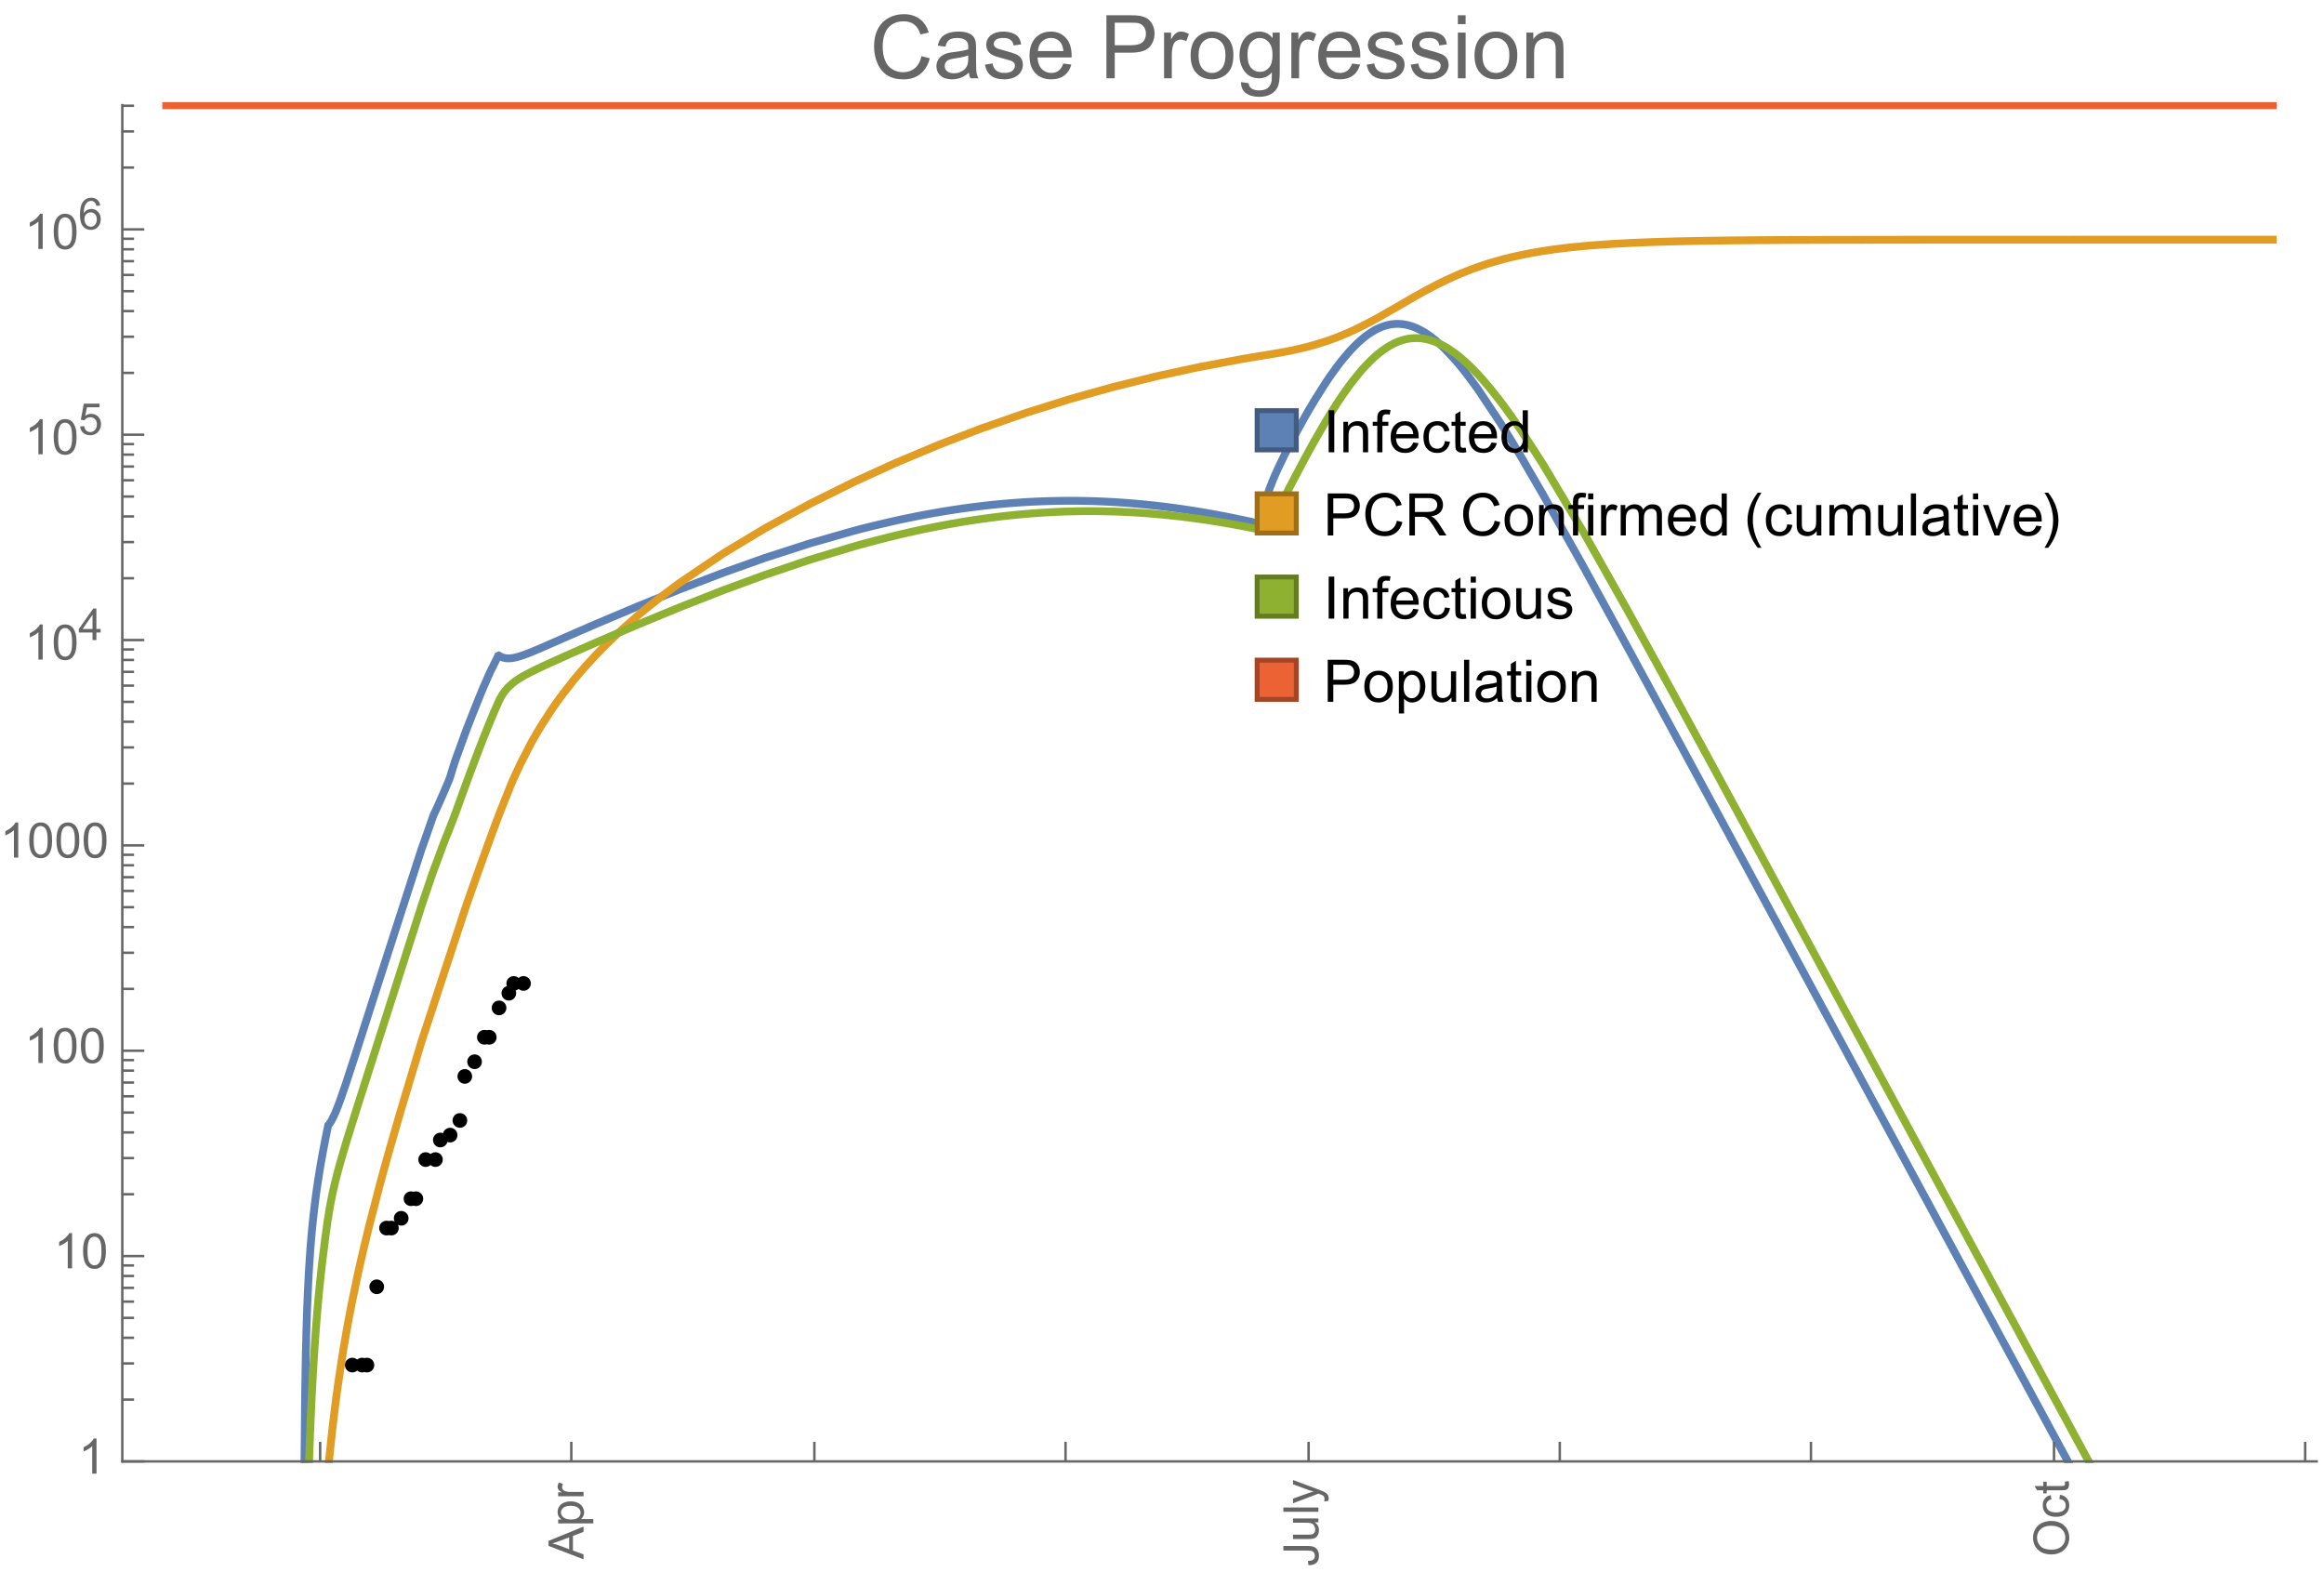 <?xml version="1.0" encoding="UTF-8"?>
<svg xmlns="http://www.w3.org/2000/svg" xmlns:xlink="http://www.w3.org/1999/xlink" width="475pt" height="324pt" viewBox="0 0 475 324" version="1.1">
<defs>
<g>
<symbol overflow="visible" id="glyph0-0">
<path style="stroke:none;" d=""/>
</symbol>
<symbol overflow="visible" id="glyph0-1">
<path style="stroke:none;" d="M 1.117 0 L 1.117 -8.59 L 2.258 -8.59 L 2.258 0 Z M 1.117 0 "/>
</symbol>
<symbol overflow="visible" id="glyph0-2">
<path style="stroke:none;" d="M 0.789 0 L 0.789 -6.223 L 1.742 -6.223 L 1.742 -5.336 C 2.199 -6.02 2.859 -6.363 3.719 -6.363 C 4.094 -6.363 4.441 -6.297 4.754 -6.16 C 5.07 -6.027 5.305 -5.852 5.461 -5.633 C 5.617 -5.414 5.727 -5.152 5.789 -4.852 C 5.828 -4.656 5.848 -4.312 5.848 -3.828 L 5.848 0 L 4.793 0 L 4.793 -3.785 C 4.793 -4.215 4.75 -4.535 4.672 -4.75 C 4.59 -4.961 4.441 -5.133 4.234 -5.258 C 4.023 -5.387 3.781 -5.449 3.5 -5.449 C 3.051 -5.449 2.66 -5.305 2.336 -5.023 C 2.008 -4.738 1.844 -4.195 1.844 -3.398 L 1.844 0 Z M 0.789 0 "/>
</symbol>
<symbol overflow="visible" id="glyph0-3">
<path style="stroke:none;" d="M 1.043 0 L 1.043 -5.402 L 0.109 -5.402 L 0.109 -6.223 L 1.043 -6.223 L 1.043 -6.883 C 1.043 -7.301 1.078 -7.613 1.156 -7.816 C 1.258 -8.09 1.434 -8.312 1.691 -8.48 C 1.945 -8.652 2.305 -8.734 2.766 -8.734 C 3.062 -8.734 3.391 -8.703 3.75 -8.633 L 3.594 -7.711 C 3.375 -7.75 3.164 -7.77 2.969 -7.77 C 2.648 -7.77 2.422 -7.703 2.289 -7.562 C 2.156 -7.426 2.094 -7.172 2.094 -6.797 L 2.094 -6.223 L 3.305 -6.223 L 3.305 -5.402 L 2.094 -5.402 L 2.094 0 Z M 1.043 0 "/>
</symbol>
<symbol overflow="visible" id="glyph0-4">
<path style="stroke:none;" d="M 5.051 -2.004 L 6.141 -1.867 C 5.969 -1.23 5.648 -0.738 5.188 -0.387 C 4.723 -0.035 4.125 0.141 3.406 0.141 C 2.496 0.141 1.773 -0.141 1.238 -0.699 C 0.707 -1.262 0.438 -2.047 0.438 -3.059 C 0.438 -4.105 0.711 -4.918 1.25 -5.496 C 1.789 -6.074 2.484 -6.363 3.344 -6.363 C 4.176 -6.363 4.859 -6.078 5.383 -5.516 C 5.91 -4.949 6.176 -4.148 6.176 -3.125 C 6.176 -3.062 6.172 -2.969 6.172 -2.844 L 1.531 -2.844 C 1.57 -2.16 1.762 -1.633 2.109 -1.273 C 2.457 -0.91 2.891 -0.727 3.41 -0.727 C 3.797 -0.727 4.125 -0.828 4.398 -1.031 C 4.672 -1.234 4.891 -1.559 5.051 -2.004 Z M 1.586 -3.711 L 5.062 -3.711 C 5.016 -4.234 4.883 -4.625 4.664 -4.887 C 4.328 -5.293 3.891 -5.496 3.359 -5.496 C 2.875 -5.496 2.465 -5.336 2.137 -5.008 C 1.805 -4.684 1.625 -4.25 1.586 -3.711 Z M 1.586 -3.711 "/>
</symbol>
<symbol overflow="visible" id="glyph0-5">
<path style="stroke:none;" d="M 4.852 -2.281 L 5.891 -2.145 C 5.777 -1.43 5.484 -0.871 5.02 -0.465 C 4.551 -0.062 3.977 0.141 3.297 0.141 C 2.445 0.141 1.762 -0.137 1.246 -0.695 C 0.727 -1.25 0.469 -2.047 0.469 -3.086 C 0.469 -3.758 0.578 -4.348 0.805 -4.852 C 1.027 -5.355 1.363 -5.734 1.82 -5.984 C 2.273 -6.238 2.77 -6.363 3.305 -6.363 C 3.98 -6.363 4.531 -6.191 4.961 -5.852 C 5.391 -5.508 5.668 -5.023 5.789 -4.395 L 4.766 -4.234 C 4.668 -4.652 4.492 -4.969 4.246 -5.18 C 3.996 -5.391 3.695 -5.496 3.344 -5.496 C 2.812 -5.496 2.383 -5.305 2.051 -4.926 C 1.719 -4.543 1.555 -3.941 1.555 -3.117 C 1.555 -2.281 1.711 -1.672 2.031 -1.297 C 2.352 -0.918 2.773 -0.727 3.289 -0.727 C 3.703 -0.727 4.047 -0.852 4.324 -1.109 C 4.602 -1.363 4.777 -1.75 4.852 -2.281 Z M 4.852 -2.281 "/>
</symbol>
<symbol overflow="visible" id="glyph0-6">
<path style="stroke:none;" d="M 3.094 -0.945 L 3.246 -0.012 C 2.949 0.051 2.684 0.082 2.449 0.082 C 2.066 0.082 1.77 0.023 1.559 -0.102 C 1.348 -0.223 1.199 -0.379 1.113 -0.578 C 1.027 -0.773 0.984 -1.188 0.984 -1.82 L 0.984 -5.402 L 0.211 -5.402 L 0.211 -6.223 L 0.984 -6.223 L 0.984 -7.766 L 2.031 -8.398 L 2.031 -6.223 L 3.094 -6.223 L 3.094 -5.402 L 2.031 -5.402 L 2.031 -1.766 C 2.031 -1.465 2.051 -1.27 2.09 -1.184 C 2.125 -1.098 2.188 -1.031 2.27 -0.977 C 2.355 -0.926 2.477 -0.902 2.633 -0.902 C 2.75 -0.902 2.902 -0.914 3.094 -0.945 Z M 3.094 -0.945 "/>
</symbol>
<symbol overflow="visible" id="glyph0-7">
<path style="stroke:none;" d="M 4.828 0 L 4.828 -0.785 C 4.434 -0.168 3.852 0.141 3.086 0.141 C 2.59 0.141 2.137 0.004 1.719 -0.27 C 1.305 -0.543 0.98 -0.926 0.754 -1.414 C 0.523 -1.906 0.41 -2.469 0.41 -3.105 C 0.41 -3.727 0.516 -4.289 0.719 -4.797 C 0.926 -5.301 1.238 -5.688 1.652 -5.961 C 2.066 -6.23 2.531 -6.363 3.039 -6.363 C 3.414 -6.363 3.75 -6.285 4.043 -6.125 C 4.336 -5.969 4.574 -5.762 4.758 -5.508 L 4.758 -8.59 L 5.805 -8.59 L 5.805 0 Z M 1.492 -3.105 C 1.492 -2.309 1.664 -1.711 2 -1.32 C 2.336 -0.926 2.73 -0.727 3.188 -0.727 C 3.648 -0.727 4.039 -0.914 4.363 -1.293 C 4.684 -1.668 4.844 -2.242 4.844 -3.016 C 4.844 -3.867 4.68 -4.492 4.352 -4.891 C 4.023 -5.289 3.621 -5.492 3.141 -5.492 C 2.672 -5.492 2.281 -5.297 1.965 -4.914 C 1.652 -4.531 1.492 -3.93 1.492 -3.105 Z M 1.492 -3.105 "/>
</symbol>
<symbol overflow="visible" id="glyph0-8">
<path style="stroke:none;" d="M 0.926 0 L 0.926 -8.59 L 4.164 -8.59 C 4.734 -8.59 5.172 -8.562 5.473 -8.508 C 5.895 -8.438 6.25 -8.305 6.531 -8.105 C 6.816 -7.91 7.047 -7.633 7.223 -7.277 C 7.395 -6.922 7.484 -6.531 7.484 -6.105 C 7.484 -5.375 7.25 -4.758 6.785 -4.25 C 6.32 -3.746 5.48 -3.492 4.266 -3.492 L 2.062 -3.492 L 2.062 0 Z M 2.062 -4.508 L 4.281 -4.508 C 5.016 -4.508 5.539 -4.641 5.848 -4.914 C 6.156 -5.188 6.312 -5.574 6.312 -6.07 C 6.312 -6.43 6.219 -6.738 6.039 -6.992 C 5.855 -7.25 5.617 -7.418 5.32 -7.5 C 5.129 -7.551 4.773 -7.578 4.258 -7.578 L 2.062 -7.578 Z M 2.062 -4.508 "/>
</symbol>
<symbol overflow="visible" id="glyph0-9">
<path style="stroke:none;" d="M 7.055 -3.012 L 8.191 -2.727 C 7.953 -1.793 7.523 -1.078 6.906 -0.59 C 6.285 -0.098 5.531 0.148 4.633 0.148 C 3.707 0.148 2.957 -0.043 2.375 -0.418 C 1.797 -0.797 1.355 -1.344 1.051 -2.055 C 0.75 -2.77 0.598 -3.539 0.598 -4.359 C 0.598 -5.254 0.77 -6.035 1.109 -6.699 C 1.453 -7.367 1.938 -7.871 2.57 -8.219 C 3.199 -8.562 3.895 -8.734 4.652 -8.734 C 5.512 -8.734 6.234 -8.516 6.82 -8.078 C 7.406 -7.641 7.812 -7.027 8.047 -6.234 L 6.926 -5.969 C 6.727 -6.594 6.438 -7.051 6.059 -7.336 C 5.68 -7.621 5.203 -7.766 4.629 -7.766 C 3.969 -7.766 3.418 -7.605 2.973 -7.289 C 2.531 -6.973 2.219 -6.547 2.039 -6.016 C 1.859 -5.48 1.77 -4.93 1.77 -4.367 C 1.77 -3.637 1.875 -2.996 2.09 -2.453 C 2.301 -1.906 2.633 -1.5 3.082 -1.23 C 3.531 -0.961 4.016 -0.828 4.539 -0.828 C 5.176 -0.828 5.719 -1.008 6.156 -1.375 C 6.598 -1.742 6.898 -2.289 7.055 -3.012 Z M 7.055 -3.012 "/>
</symbol>
<symbol overflow="visible" id="glyph0-10">
<path style="stroke:none;" d="M 0.945 0 L 0.945 -8.59 L 4.75 -8.59 C 5.516 -8.59 6.102 -8.512 6.5 -8.359 C 6.898 -8.203 7.215 -7.93 7.453 -7.539 C 7.691 -7.148 7.812 -6.719 7.812 -6.246 C 7.812 -5.637 7.613 -5.125 7.219 -4.703 C 6.824 -4.285 6.215 -4.023 5.391 -3.906 C 5.691 -3.762 5.922 -3.621 6.078 -3.48 C 6.41 -3.176 6.723 -2.797 7.02 -2.336 L 8.516 0 L 7.086 0 L 5.945 -1.789 C 5.613 -2.305 5.344 -2.695 5.125 -2.969 C 4.91 -3.242 4.719 -3.438 4.551 -3.547 C 4.379 -3.656 4.207 -3.73 4.031 -3.773 C 3.902 -3.801 3.691 -3.812 3.398 -3.812 L 2.078 -3.812 L 2.078 0 Z M 2.078 -4.797 L 4.523 -4.797 C 5.043 -4.797 5.449 -4.852 5.742 -4.961 C 6.035 -5.066 6.258 -5.238 6.41 -5.477 C 6.562 -5.711 6.641 -5.969 6.641 -6.246 C 6.641 -6.652 6.492 -6.984 6.195 -7.25 C 5.902 -7.512 5.438 -7.641 4.797 -7.641 L 2.078 -7.641 Z M 2.078 -4.797 "/>
</symbol>
<symbol overflow="visible" id="glyph0-11">
<path style="stroke:none;" d="M 0.398 -3.109 C 0.398 -4.262 0.719 -5.117 1.359 -5.672 C 1.895 -6.133 2.547 -6.363 3.316 -6.363 C 4.172 -6.363 4.871 -6.082 5.414 -5.523 C 5.957 -4.961 6.227 -4.188 6.227 -3.199 C 6.227 -2.398 6.109 -1.77 5.867 -1.309 C 5.629 -0.852 5.277 -0.492 4.82 -0.242 C 4.359 0.012 3.859 0.141 3.316 0.141 C 2.445 0.141 1.742 -0.141 1.203 -0.695 C 0.668 -1.254 0.398 -2.062 0.398 -3.109 Z M 1.484 -3.109 C 1.484 -2.312 1.656 -1.719 2.004 -1.32 C 2.352 -0.926 2.789 -0.727 3.316 -0.727 C 3.84 -0.727 4.273 -0.926 4.625 -1.324 C 4.973 -1.723 5.145 -2.328 5.145 -3.148 C 5.145 -3.918 4.969 -4.5 4.621 -4.895 C 4.27 -5.293 3.836 -5.492 3.316 -5.492 C 2.789 -5.492 2.352 -5.293 2.004 -4.898 C 1.656 -4.504 1.484 -3.906 1.484 -3.109 Z M 1.484 -3.109 "/>
</symbol>
<symbol overflow="visible" id="glyph0-12">
<path style="stroke:none;" d="M 0.797 -7.375 L 0.797 -8.59 L 1.852 -8.59 L 1.852 -7.375 Z M 0.797 0 L 0.797 -6.223 L 1.852 -6.223 L 1.852 0 Z M 0.797 0 "/>
</symbol>
<symbol overflow="visible" id="glyph0-13">
<path style="stroke:none;" d="M 0.781 0 L 0.781 -6.223 L 1.727 -6.223 L 1.727 -5.281 C 1.969 -5.723 2.195 -6.012 2.398 -6.152 C 2.605 -6.293 2.828 -6.363 3.078 -6.363 C 3.434 -6.363 3.793 -6.25 4.16 -6.023 L 3.797 -5.047 C 3.539 -5.199 3.281 -5.273 3.023 -5.273 C 2.793 -5.273 2.586 -5.203 2.402 -5.066 C 2.219 -4.926 2.086 -4.734 2.008 -4.488 C 1.891 -4.113 1.836 -3.703 1.836 -3.258 L 1.836 0 Z M 0.781 0 "/>
</symbol>
<symbol overflow="visible" id="glyph0-14">
<path style="stroke:none;" d="M 0.789 0 L 0.789 -6.223 L 1.734 -6.223 L 1.734 -5.352 C 1.93 -5.656 2.188 -5.898 2.516 -6.086 C 2.84 -6.27 3.207 -6.363 3.621 -6.363 C 4.082 -6.363 4.461 -6.266 4.754 -6.078 C 5.051 -5.887 5.258 -5.617 5.379 -5.273 C 5.871 -6 6.512 -6.363 7.301 -6.363 C 7.918 -6.363 8.391 -6.191 8.727 -5.852 C 9.059 -5.508 9.223 -4.984 9.223 -4.273 L 9.223 0 L 8.172 0 L 8.172 -3.922 C 8.172 -4.344 8.141 -4.645 8.07 -4.832 C 8.004 -5.016 7.879 -5.164 7.699 -5.281 C 7.52 -5.395 7.309 -5.449 7.066 -5.449 C 6.629 -5.449 6.266 -5.305 5.977 -5.012 C 5.688 -4.723 5.543 -4.258 5.543 -3.617 L 5.543 0 L 4.488 0 L 4.488 -4.043 C 4.488 -4.512 4.402 -4.863 4.23 -5.098 C 4.059 -5.332 3.777 -5.449 3.387 -5.449 C 3.09 -5.449 2.816 -5.371 2.562 -5.215 C 2.312 -5.059 2.129 -4.828 2.016 -4.531 C 1.902 -4.23 1.844 -3.797 1.844 -3.227 L 1.844 0 Z M 0.789 0 "/>
</symbol>
<symbol overflow="visible" id="glyph0-15">
<path style="stroke:none;" d="M 4.867 0 L 4.867 -0.914 C 4.383 -0.211 3.727 0.141 2.895 0.141 C 2.527 0.141 2.184 0.07 1.867 -0.07 C 1.547 -0.211 1.312 -0.387 1.156 -0.602 C 1.004 -0.812 0.895 -1.074 0.832 -1.383 C 0.789 -1.59 0.766 -1.918 0.766 -2.367 L 0.766 -6.223 L 1.82 -6.223 L 1.82 -2.773 C 1.82 -2.223 1.844 -1.852 1.887 -1.656 C 1.953 -1.379 2.094 -1.164 2.309 -1.004 C 2.523 -0.848 2.789 -0.766 3.105 -0.766 C 3.422 -0.766 3.719 -0.848 3.996 -1.012 C 4.273 -1.172 4.469 -1.395 4.586 -1.672 C 4.699 -1.953 4.758 -2.359 4.758 -2.891 L 4.758 -6.223 L 5.812 -6.223 L 5.812 0 Z M 4.867 0 "/>
</symbol>
<symbol overflow="visible" id="glyph0-16">
<path style="stroke:none;" d="M 0.766 0 L 0.766 -8.59 L 1.82 -8.59 L 1.82 0 Z M 0.766 0 "/>
</symbol>
<symbol overflow="visible" id="glyph0-17">
<path style="stroke:none;" d="M 4.852 -0.766 C 4.461 -0.434 4.086 -0.203 3.723 -0.062 C 3.363 0.074 2.977 0.141 2.562 0.141 C 1.879 0.141 1.352 -0.027 0.984 -0.359 C 0.617 -0.695 0.434 -1.121 0.434 -1.641 C 0.434 -1.945 0.504 -2.223 0.641 -2.477 C 0.781 -2.727 0.961 -2.93 1.188 -3.082 C 1.41 -3.234 1.664 -3.352 1.945 -3.43 C 2.152 -3.484 2.465 -3.535 2.883 -3.586 C 3.734 -3.688 4.359 -3.809 4.766 -3.949 C 4.77 -4.094 4.77 -4.188 4.77 -4.227 C 4.77 -4.656 4.672 -4.957 4.469 -5.133 C 4.199 -5.371 3.801 -5.492 3.27 -5.492 C 2.773 -5.492 2.406 -5.402 2.172 -5.23 C 1.934 -5.055 1.758 -4.75 1.648 -4.305 L 0.617 -4.445 C 0.711 -4.887 0.863 -5.246 1.078 -5.516 C 1.293 -5.789 1.602 -5.996 2.008 -6.145 C 2.414 -6.289 2.887 -6.363 3.422 -6.363 C 3.953 -6.363 4.383 -6.301 4.719 -6.176 C 5.051 -6.051 5.293 -5.895 5.449 -5.703 C 5.605 -5.516 5.715 -5.273 5.777 -4.984 C 5.812 -4.805 5.828 -4.484 5.828 -4.016 L 5.828 -2.609 C 5.828 -1.629 5.852 -1.008 5.898 -0.746 C 5.941 -0.488 6.031 -0.238 6.164 0 L 5.062 0 C 4.953 -0.219 4.883 -0.477 4.852 -0.766 Z M 4.766 -3.125 C 4.383 -2.969 3.805 -2.836 3.039 -2.727 C 2.605 -2.664 2.301 -2.594 2.121 -2.516 C 1.941 -2.438 1.805 -2.32 1.703 -2.172 C 1.605 -2.02 1.559 -1.852 1.559 -1.672 C 1.559 -1.391 1.664 -1.156 1.879 -0.969 C 2.09 -0.781 2.402 -0.688 2.812 -0.688 C 3.219 -0.688 3.578 -0.773 3.898 -0.953 C 4.215 -1.129 4.445 -1.375 4.594 -1.68 C 4.707 -1.918 4.766 -2.273 4.766 -2.734 Z M 4.766 -3.125 "/>
</symbol>
<symbol overflow="visible" id="glyph0-18">
<path style="stroke:none;" d="M 2.52 0 L 0.152 -6.223 L 1.266 -6.223 L 2.602 -2.496 C 2.746 -2.094 2.879 -1.676 3 -1.242 C 3.094 -1.57 3.227 -1.965 3.391 -2.426 L 4.773 -6.223 L 5.859 -6.223 L 3.504 0 Z M 2.52 0 "/>
</symbol>
<symbol overflow="visible" id="glyph0-19">
<path style="stroke:none;" d="M 0.367 -1.859 L 1.414 -2.023 C 1.473 -1.605 1.633 -1.281 1.902 -1.062 C 2.168 -0.84 2.543 -0.727 3.023 -0.727 C 3.508 -0.727 3.867 -0.824 4.102 -1.023 C 4.336 -1.219 4.453 -1.453 4.453 -1.719 C 4.453 -1.957 4.352 -2.141 4.141 -2.281 C 3.996 -2.375 3.641 -2.492 3.062 -2.637 C 2.289 -2.832 1.754 -3 1.457 -3.145 C 1.156 -3.285 0.93 -3.484 0.777 -3.734 C 0.621 -3.988 0.547 -4.266 0.547 -4.57 C 0.547 -4.848 0.609 -5.105 0.734 -5.34 C 0.863 -5.578 1.035 -5.773 1.254 -5.93 C 1.418 -6.051 1.641 -6.152 1.926 -6.238 C 2.207 -6.32 2.512 -6.363 2.836 -6.363 C 3.324 -6.363 3.754 -6.293 4.121 -6.152 C 4.492 -6.012 4.766 -5.82 4.938 -5.582 C 5.113 -5.34 5.234 -5.02 5.305 -4.617 L 4.273 -4.477 C 4.227 -4.797 4.09 -5.047 3.863 -5.227 C 3.641 -5.406 3.32 -5.496 2.914 -5.496 C 2.43 -5.496 2.082 -5.414 1.875 -5.258 C 1.668 -5.098 1.562 -4.906 1.562 -4.695 C 1.562 -4.559 1.609 -4.434 1.695 -4.324 C 1.781 -4.211 1.914 -4.117 2.098 -4.043 C 2.203 -4.004 2.516 -3.914 3.031 -3.773 C 3.777 -3.574 4.297 -3.41 4.59 -3.285 C 4.887 -3.156 5.117 -2.973 5.285 -2.73 C 5.453 -2.488 5.539 -2.188 5.539 -1.828 C 5.539 -1.477 5.434 -1.145 5.23 -0.836 C 5.023 -0.523 4.727 -0.285 4.344 -0.113 C 3.957 0.055 3.516 0.141 3.031 0.141 C 2.223 0.141 1.605 -0.027 1.18 -0.363 C 0.758 -0.699 0.484 -1.195 0.367 -1.859 Z M 0.367 -1.859 "/>
</symbol>
<symbol overflow="visible" id="glyph0-20">
<path style="stroke:none;" d="M 0.789 2.383 L 0.789 -6.223 L 1.75 -6.223 L 1.75 -5.414 C 1.977 -5.73 2.234 -5.969 2.52 -6.125 C 2.805 -6.285 3.148 -6.363 3.555 -6.363 C 4.086 -6.363 4.555 -6.227 4.961 -5.953 C 5.367 -5.68 5.676 -5.293 5.883 -4.797 C 6.09 -4.297 6.195 -3.75 6.195 -3.156 C 6.195 -2.52 6.078 -1.949 5.852 -1.438 C 5.621 -0.93 5.289 -0.539 4.855 -0.266 C 4.418 0.004 3.961 0.141 3.48 0.141 C 3.129 0.141 2.812 0.066 2.535 -0.082 C 2.254 -0.23 2.023 -0.418 1.844 -0.645 L 1.844 2.383 Z M 1.746 -3.078 C 1.746 -2.277 1.906 -1.684 2.234 -1.301 C 2.559 -0.918 2.949 -0.727 3.41 -0.727 C 3.879 -0.727 4.281 -0.926 4.613 -1.32 C 4.949 -1.719 5.117 -2.332 5.117 -3.164 C 5.117 -3.957 4.953 -4.551 4.625 -4.945 C 4.301 -5.34 3.91 -5.539 3.457 -5.539 C 3.008 -5.539 2.609 -5.328 2.266 -4.906 C 1.918 -4.488 1.746 -3.875 1.746 -3.078 Z M 1.746 -3.078 "/>
</symbol>
<symbol overflow="visible" id="glyph1-0">
<path style="stroke:none;" d=""/>
</symbol>
<symbol overflow="visible" id="glyph1-1">
<path style="stroke:none;" d="M 3.562 2.52 L 2.805 2.52 C 2.492 2.121 2.211 1.699 1.953 1.258 C 1.699 0.812 1.477 0.352 1.297 -0.125 C 1.113 -0.602 0.969 -1.086 0.871 -1.586 C 0.77 -2.086 0.719 -2.594 0.719 -3.105 C 0.719 -3.625 0.773 -4.133 0.875 -4.633 C 0.977 -5.129 1.117 -5.617 1.301 -6.086 C 1.484 -6.559 1.703 -7.02 1.961 -7.461 C 2.215 -7.906 2.5 -8.328 2.805 -8.734 L 3.562 -8.734 C 3.285 -8.281 3.039 -7.836 2.82 -7.398 C 2.602 -6.957 2.414 -6.512 2.266 -6.055 C 2.117 -5.602 2.008 -5.133 1.93 -4.648 C 1.852 -4.168 1.812 -3.656 1.812 -3.117 C 1.812 -2.617 1.852 -2.121 1.938 -1.629 C 2.02 -1.137 2.141 -0.652 2.289 -0.18 C 2.441 0.297 2.625 0.758 2.844 1.211 C 3.059 1.66 3.297 2.098 3.562 2.52 Z M 3.562 2.52 "/>
</symbol>
<symbol overflow="visible" id="glyph1-2">
<path style="stroke:none;" d="M 3.273 -3.105 C 3.273 -2.59 3.227 -2.082 3.125 -1.586 C 3.023 -1.086 2.879 -0.602 2.695 -0.129 C 2.512 0.344 2.293 0.801 2.035 1.246 C 1.781 1.688 1.5 2.113 1.188 2.52 L 0.434 2.52 C 0.707 2.074 0.953 1.633 1.172 1.188 C 1.391 0.746 1.574 0.297 1.723 -0.156 C 1.871 -0.613 1.984 -1.086 2.066 -1.57 C 2.145 -2.055 2.188 -2.562 2.188 -3.094 C 2.188 -3.594 2.145 -4.09 2.059 -4.582 C 1.977 -5.074 1.859 -5.559 1.703 -6.031 C 1.551 -6.508 1.367 -6.969 1.152 -7.422 C 0.934 -7.875 0.695 -8.312 0.434 -8.734 L 1.188 -8.734 C 1.5 -8.336 1.789 -7.918 2.047 -7.473 C 2.305 -7.031 2.523 -6.57 2.703 -6.09 C 2.887 -5.613 3.027 -5.121 3.125 -4.621 C 3.227 -4.117 3.273 -3.613 3.273 -3.105 Z M 3.273 -3.105 "/>
</symbol>
<symbol overflow="visible" id="glyph2-0">
<path style="stroke:none;" d=""/>
</symbol>
<symbol overflow="visible" id="glyph2-1">
<path style="stroke:none;" d="M 0 0.016 L -7.156 -2.734 L -7.156 -3.754 L 0 -6.684 L 0 -5.605 L -2.168 -4.77 L -2.168 -1.777 L 0 -0.992 Z M -2.938 -2.051 L -2.938 -4.477 L -4.922 -3.73 C -5.523 -3.504 -6.02 -3.332 -6.406 -3.223 C -5.945 -3.133 -5.492 -3.004 -5.039 -2.836 Z M -2.938 -2.051 "/>
</symbol>
<symbol overflow="visible" id="glyph2-2">
<path style="stroke:none;" d="M 1.988 -0.66 L -5.188 -0.66 L -5.188 -1.461 L -4.512 -1.461 C -4.773 -1.648 -4.973 -1.863 -5.105 -2.102 C -5.238 -2.34 -5.305 -2.625 -5.305 -2.965 C -5.305 -3.406 -5.188 -3.797 -4.961 -4.137 C -4.734 -4.477 -4.41 -4.73 -3.996 -4.902 C -3.582 -5.074 -3.125 -5.16 -2.633 -5.16 C -2.102 -5.16 -1.625 -5.066 -1.199 -4.875 C -0.773 -4.684 -0.449 -4.41 -0.223 -4.047 C 0.004 -3.684 0.117 -3.301 0.117 -2.898 C 0.117 -2.605 0.055 -2.344 -0.066 -2.113 C -0.191 -1.879 -0.348 -1.688 -0.535 -1.539 L 1.988 -1.539 Z M -2.562 -1.457 C -1.895 -1.457 -1.402 -1.59 -1.082 -1.859 C -0.766 -2.129 -0.605 -2.457 -0.605 -2.844 C -0.605 -3.234 -0.77 -3.566 -1.102 -3.844 C -1.43 -4.125 -1.941 -4.262 -2.637 -4.262 C -3.297 -4.262 -3.793 -4.125 -4.121 -3.855 C -4.449 -3.582 -4.613 -3.258 -4.613 -2.883 C -4.613 -2.508 -4.438 -2.176 -4.09 -1.887 C -3.738 -1.598 -3.23 -1.457 -2.562 -1.457 Z M -2.562 -1.457 "/>
</symbol>
<symbol overflow="visible" id="glyph2-3">
<path style="stroke:none;" d="M 0 -0.648 L -5.188 -0.648 L -5.188 -1.441 L -4.398 -1.441 C -4.766 -1.641 -5.008 -1.828 -5.125 -2 C -5.242 -2.172 -5.305 -2.359 -5.305 -2.562 C -5.305 -2.859 -5.207 -3.16 -5.02 -3.469 L -4.203 -3.164 C -4.332 -2.949 -4.395 -2.734 -4.395 -2.52 C -4.395 -2.328 -4.336 -2.156 -4.223 -2.004 C -4.105 -1.852 -3.945 -1.738 -3.742 -1.676 C -3.43 -1.578 -3.086 -1.527 -2.715 -1.527 L 0 -1.527 Z M 0 -0.648 "/>
</symbol>
<symbol overflow="visible" id="glyph2-4">
<path style="stroke:none;" d="M -2.031 -0.289 L -2.148 -1.145 C -1.602 -1.164 -1.227 -1.27 -1.023 -1.449 C -0.824 -1.633 -0.723 -1.883 -0.723 -2.207 C -0.723 -2.445 -0.777 -2.648 -0.887 -2.82 C -0.996 -2.992 -1.145 -3.113 -1.332 -3.18 C -1.52 -3.242 -1.816 -3.277 -2.227 -3.277 L -7.156 -3.277 L -7.156 -4.223 L -2.281 -4.223 C -1.68 -4.223 -1.219 -4.152 -0.887 -4.008 C -0.559 -3.863 -0.309 -3.633 -0.137 -3.316 C 0.035 -3.004 0.121 -2.637 0.121 -2.211 C 0.121 -1.582 -0.059 -1.102 -0.418 -0.77 C -0.781 -0.438 -1.32 -0.273 -2.031 -0.289 Z M -2.031 -0.289 "/>
</symbol>
<symbol overflow="visible" id="glyph2-5">
<path style="stroke:none;" d="M 0 -4.059 L -0.762 -4.059 C -0.176 -3.656 0.117 -3.105 0.117 -2.414 C 0.117 -2.105 0.059 -1.82 -0.059 -1.555 C -0.176 -1.289 -0.324 -1.094 -0.5 -0.965 C -0.68 -0.836 -0.895 -0.746 -1.152 -0.695 C -1.324 -0.66 -1.598 -0.641 -1.973 -0.641 L -5.188 -0.641 L -5.188 -1.52 L -2.309 -1.52 C -1.852 -1.52 -1.543 -1.535 -1.383 -1.57 C -1.152 -1.625 -0.969 -1.746 -0.836 -1.922 C -0.703 -2.102 -0.641 -2.324 -0.641 -2.586 C -0.641 -2.852 -0.707 -3.098 -0.844 -3.328 C -0.977 -3.562 -1.16 -3.727 -1.395 -3.82 C -1.625 -3.918 -1.965 -3.965 -2.406 -3.965 L -5.188 -3.965 L -5.188 -4.844 L 0 -4.844 Z M 0 -4.059 "/>
</symbol>
<symbol overflow="visible" id="glyph2-6">
<path style="stroke:none;" d="M 0 -0.641 L -7.156 -0.641 L -7.156 -1.52 L 0 -1.52 Z M 0 -0.641 "/>
</symbol>
<symbol overflow="visible" id="glyph2-7">
<path style="stroke:none;" d="M 1.996 -0.621 L 1.172 -0.523 C 1.223 -0.715 1.25 -0.883 1.25 -1.023 C 1.25 -1.219 1.219 -1.375 1.152 -1.492 C 1.086 -1.609 0.996 -1.707 0.879 -1.781 C 0.789 -1.836 0.574 -1.926 0.227 -2.051 C 0.176 -2.066 0.105 -2.094 0.012 -2.129 L -5.188 -0.16 L -5.188 -1.109 L -2.184 -2.188 C -1.801 -2.328 -1.402 -2.453 -0.98 -2.562 C -1.383 -2.664 -1.777 -2.785 -2.164 -2.926 L -5.188 -4.031 L -5.188 -4.914 L 0.09 -2.938 C 0.66 -2.727 1.051 -2.562 1.266 -2.445 C 1.555 -2.289 1.766 -2.109 1.902 -1.91 C 2.039 -1.707 2.105 -1.465 2.105 -1.188 C 2.105 -1.016 2.07 -0.828 1.996 -0.621 Z M 1.996 -0.621 "/>
</symbol>
<symbol overflow="visible" id="glyph2-8">
<path style="stroke:none;" d="M -3.484 -0.484 C -4.672 -0.484 -5.605 -0.801 -6.277 -1.441 C -6.949 -2.078 -7.285 -2.902 -7.285 -3.91 C -7.285 -4.57 -7.129 -5.168 -6.812 -5.699 C -6.496 -6.23 -6.055 -6.633 -5.492 -6.91 C -4.926 -7.188 -4.285 -7.328 -3.57 -7.328 C -2.844 -7.328 -2.195 -7.184 -1.621 -6.891 C -1.047 -6.598 -0.613 -6.18 -0.32 -5.645 C -0.023 -5.109 0.121 -4.527 0.121 -3.906 C 0.121 -3.234 -0.039 -2.629 -0.367 -2.102 C -0.691 -1.57 -1.137 -1.168 -1.699 -0.895 C -2.262 -0.621 -2.859 -0.484 -3.484 -0.484 Z M -3.473 -1.461 C -2.609 -1.461 -1.93 -1.691 -1.434 -2.156 C -0.938 -2.621 -0.688 -3.203 -0.688 -3.902 C -0.688 -4.613 -0.938 -5.199 -1.441 -5.66 C -1.941 -6.121 -2.652 -6.352 -3.574 -6.352 C -4.156 -6.352 -4.664 -6.254 -5.102 -6.059 C -5.535 -5.859 -5.871 -5.57 -6.109 -5.191 C -6.352 -4.812 -6.469 -4.387 -6.469 -3.918 C -6.469 -3.246 -6.238 -2.668 -5.777 -2.184 C -5.316 -1.703 -4.551 -1.461 -3.473 -1.461 Z M -3.473 -1.461 "/>
</symbol>
<symbol overflow="visible" id="glyph2-9">
<path style="stroke:none;" d="M -1.898 -4.043 L -1.785 -4.906 C -1.191 -4.812 -0.727 -4.57 -0.387 -4.184 C -0.051 -3.793 0.117 -3.316 0.117 -2.75 C 0.117 -2.039 -0.113 -1.469 -0.578 -1.039 C -1.043 -0.605 -1.707 -0.391 -2.574 -0.391 C -3.133 -0.391 -3.625 -0.484 -4.043 -0.668 C -4.461 -0.855 -4.777 -1.137 -4.988 -1.516 C -5.199 -1.895 -5.305 -2.309 -5.305 -2.754 C -5.305 -3.316 -5.16 -3.777 -4.875 -4.137 C -4.59 -4.492 -4.188 -4.723 -3.66 -4.824 L -3.531 -3.969 C -3.879 -3.887 -4.141 -3.746 -4.316 -3.539 C -4.492 -3.332 -4.578 -3.082 -4.578 -2.789 C -4.578 -2.348 -4.422 -1.984 -4.105 -1.711 C -3.789 -1.434 -3.285 -1.293 -2.598 -1.293 C -1.902 -1.293 -1.395 -1.426 -1.078 -1.695 C -0.762 -1.961 -0.605 -2.309 -0.605 -2.738 C -0.605 -3.086 -0.711 -3.371 -0.922 -3.602 C -1.133 -3.836 -1.461 -3.98 -1.898 -4.043 Z M -1.898 -4.043 "/>
</symbol>
<symbol overflow="visible" id="glyph2-10">
<path style="stroke:none;" d="M -0.785 -2.578 L -0.008 -2.703 C 0.043 -2.457 0.07 -2.234 0.07 -2.039 C 0.07 -1.723 0.02 -1.477 -0.082 -1.297 C -0.184 -1.121 -0.316 -1 -0.48 -0.93 C -0.645 -0.855 -0.992 -0.82 -1.52 -0.82 L -4.5 -0.82 L -4.5 -0.176 L -5.188 -0.176 L -5.188 -0.82 L -6.469 -0.82 L -6.996 -1.695 L -5.188 -1.695 L -5.188 -2.578 L -4.5 -2.578 L -4.5 -1.695 L -1.469 -1.695 C -1.219 -1.695 -1.059 -1.711 -0.984 -1.742 C -0.914 -1.773 -0.859 -1.82 -0.816 -1.891 C -0.773 -1.961 -0.75 -2.062 -0.75 -2.191 C -0.75 -2.289 -0.762 -2.418 -0.785 -2.578 Z M -0.785 -2.578 "/>
</symbol>
<symbol overflow="visible" id="glyph3-0">
<path style="stroke:none;" d=""/>
</symbol>
<symbol overflow="visible" id="glyph3-1">
<path style="stroke:none;" d="M 3.727 0 L 2.848 0 L 2.848 -5.602 C 2.637 -5.398 2.359 -5.195 2.016 -4.996 C 1.672 -4.793 1.363 -4.641 1.09 -4.539 L 1.09 -5.391 C 1.582 -5.621 2.012 -5.902 2.379 -6.23 C 2.746 -6.559 3.008 -6.879 3.16 -7.188 L 3.727 -7.188 Z M 3.727 0 "/>
</symbol>
<symbol overflow="visible" id="glyph3-2">
<path style="stroke:none;" d="M 0.414 -3.531 C 0.414 -4.375 0.504 -5.059 0.676 -5.574 C 0.852 -6.09 1.109 -6.488 1.453 -6.766 C 1.797 -7.047 2.227 -7.188 2.75 -7.188 C 3.133 -7.188 3.469 -7.109 3.758 -6.957 C 4.047 -6.801 4.289 -6.578 4.477 -6.285 C 4.664 -5.996 4.812 -5.641 4.922 -5.223 C 5.031 -4.805 5.082 -4.238 5.082 -3.531 C 5.082 -2.691 4.996 -2.012 4.824 -1.496 C 4.652 -0.98 4.395 -0.582 4.051 -0.301 C 3.707 -0.02 3.273 0.121 2.75 0.121 C 2.059 0.121 1.516 -0.125 1.125 -0.621 C 0.652 -1.215 0.414 -2.188 0.414 -3.531 Z M 1.32 -3.531 C 1.32 -2.355 1.457 -1.574 1.73 -1.184 C 2.008 -0.797 2.344 -0.602 2.75 -0.602 C 3.152 -0.602 3.492 -0.797 3.766 -1.188 C 4.043 -1.578 4.18 -2.359 4.18 -3.531 C 4.18 -4.711 4.043 -5.492 3.766 -5.879 C 3.492 -6.266 3.148 -6.461 2.738 -6.461 C 2.336 -6.461 2.012 -6.289 1.773 -5.945 C 1.469 -5.512 1.32 -4.707 1.32 -3.531 Z M 1.32 -3.531 "/>
</symbol>
<symbol overflow="visible" id="glyph4-0">
<path style="stroke:none;" d=""/>
</symbol>
<symbol overflow="visible" id="glyph4-1">
<path style="stroke:none;" d="M 2.91 0 L 2.91 -1.543 L 0.113 -1.543 L 0.113 -2.266 L 3.055 -6.441 L 3.699 -6.441 L 3.699 -2.266 L 4.57 -2.266 L 4.57 -1.543 L 3.699 -1.543 L 3.699 0 Z M 2.91 -2.266 L 2.91 -5.172 L 0.891 -2.266 Z M 2.91 -2.266 "/>
</symbol>
<symbol overflow="visible" id="glyph4-2">
<path style="stroke:none;" d="M 0.375 -1.688 L 1.203 -1.758 C 1.266 -1.352 1.41 -1.051 1.633 -0.848 C 1.855 -0.645 2.125 -0.539 2.445 -0.539 C 2.824 -0.539 3.148 -0.684 3.41 -0.973 C 3.672 -1.258 3.805 -1.641 3.805 -2.113 C 3.805 -2.566 3.68 -2.922 3.426 -3.18 C 3.172 -3.441 2.84 -3.574 2.43 -3.574 C 2.176 -3.574 1.945 -3.516 1.742 -3.398 C 1.535 -3.281 1.375 -3.133 1.258 -2.949 L 0.516 -3.047 L 1.137 -6.355 L 4.344 -6.355 L 4.344 -5.598 L 1.77 -5.598 L 1.422 -3.867 C 1.809 -4.137 2.215 -4.273 2.641 -4.273 C 3.203 -4.273 3.68 -4.078 4.066 -3.688 C 4.453 -3.297 4.645 -2.797 4.645 -2.184 C 4.645 -1.602 4.477 -1.098 4.137 -0.672 C 3.723 -0.152 3.156 0.109 2.445 0.109 C 1.859 0.109 1.379 -0.055 1.008 -0.383 C 0.637 -0.711 0.426 -1.145 0.375 -1.688 Z M 0.375 -1.688 "/>
</symbol>
<symbol overflow="visible" id="glyph4-3">
<path style="stroke:none;" d="M 4.477 -4.863 L 3.691 -4.805 C 3.621 -5.113 3.523 -5.34 3.391 -5.48 C 3.18 -5.707 2.914 -5.82 2.602 -5.82 C 2.352 -5.82 2.129 -5.75 1.938 -5.609 C 1.688 -5.426 1.492 -5.16 1.348 -4.812 C 1.203 -4.465 1.133 -3.969 1.125 -3.32 C 1.316 -3.613 1.547 -3.828 1.824 -3.969 C 2.098 -4.109 2.387 -4.18 2.688 -4.18 C 3.215 -4.18 3.664 -3.984 4.035 -3.598 C 4.406 -3.211 4.594 -2.707 4.594 -2.094 C 4.594 -1.688 4.504 -1.312 4.332 -0.965 C 4.156 -0.617 3.918 -0.352 3.613 -0.168 C 3.309 0.016 2.961 0.109 2.574 0.109 C 1.914 0.109 1.379 -0.133 0.961 -0.617 C 0.547 -1.102 0.34 -1.902 0.34 -3.016 C 0.34 -4.262 0.57 -5.164 1.027 -5.73 C 1.43 -6.223 1.969 -6.469 2.648 -6.469 C 3.156 -6.469 3.57 -6.328 3.895 -6.043 C 4.219 -5.758 4.414 -5.367 4.477 -4.863 Z M 1.25 -2.086 C 1.25 -1.812 1.305 -1.555 1.422 -1.305 C 1.539 -1.055 1.699 -0.867 1.906 -0.734 C 2.113 -0.605 2.332 -0.539 2.562 -0.539 C 2.895 -0.539 3.184 -0.676 3.422 -0.945 C 3.664 -1.215 3.785 -1.582 3.785 -2.043 C 3.785 -2.488 3.664 -2.84 3.43 -3.098 C 3.191 -3.352 2.891 -3.48 2.531 -3.48 C 2.172 -3.48 1.871 -3.352 1.621 -3.098 C 1.371 -2.84 1.25 -2.504 1.25 -2.086 Z M 1.25 -2.086 "/>
</symbol>
<symbol overflow="visible" id="glyph5-0">
<path style="stroke:none;" d=""/>
</symbol>
<symbol overflow="visible" id="glyph5-1">
<path style="stroke:none;" d="M 10.582 -4.516 L 12.289 -4.086 C 11.93 -2.688 11.285 -1.617 10.359 -0.883 C 9.43 -0.148 8.293 0.219 6.953 0.219 C 5.562 0.219 4.434 -0.062 3.562 -0.629 C 2.695 -1.195 2.031 -2.012 1.578 -3.086 C 1.125 -4.156 0.898 -5.309 0.898 -6.539 C 0.898 -7.883 1.152 -9.051 1.664 -10.051 C 2.18 -11.051 2.906 -11.809 3.855 -12.328 C 4.801 -12.844 5.844 -13.105 6.977 -13.105 C 8.266 -13.105 9.352 -12.777 10.23 -12.121 C 11.109 -11.465 11.723 -10.539 12.066 -9.352 L 10.391 -8.957 C 10.09 -9.895 9.656 -10.578 9.086 -11.004 C 8.52 -11.43 7.805 -11.645 6.945 -11.645 C 5.953 -11.645 5.125 -11.406 4.461 -10.934 C 3.797 -10.461 3.328 -9.82 3.059 -9.023 C 2.789 -8.223 2.656 -7.398 2.656 -6.547 C 2.656 -5.453 2.812 -4.496 3.133 -3.68 C 3.453 -2.859 3.949 -2.25 4.625 -1.844 C 5.297 -1.441 6.027 -1.238 6.812 -1.238 C 7.766 -1.238 8.574 -1.516 9.238 -2.066 C 9.898 -2.617 10.348 -3.434 10.582 -4.516 Z M 10.582 -4.516 "/>
</symbol>
<symbol overflow="visible" id="glyph5-2">
<path style="stroke:none;" d="M 7.277 -1.152 C 6.691 -0.652 6.129 -0.301 5.586 -0.098 C 5.043 0.109 4.461 0.211 3.84 0.211 C 2.816 0.211 2.027 -0.039 1.477 -0.539 C 0.926 -1.039 0.648 -1.68 0.648 -2.461 C 0.648 -2.918 0.754 -3.336 0.961 -3.715 C 1.172 -4.094 1.441 -4.395 1.781 -4.625 C 2.117 -4.852 2.496 -5.023 2.918 -5.141 C 3.227 -5.223 3.695 -5.305 4.324 -5.379 C 5.602 -5.531 6.543 -5.711 7.145 -5.922 C 7.152 -6.141 7.156 -6.277 7.156 -6.336 C 7.156 -6.98 7.004 -7.438 6.707 -7.699 C 6.301 -8.055 5.703 -8.234 4.906 -8.234 C 4.16 -8.234 3.609 -8.105 3.258 -7.844 C 2.902 -7.582 2.641 -7.121 2.469 -6.461 L 0.922 -6.672 C 1.062 -7.332 1.297 -7.867 1.617 -8.273 C 1.938 -8.68 2.406 -8.996 3.016 -9.215 C 3.625 -9.434 4.328 -9.547 5.133 -9.547 C 5.93 -9.547 6.578 -9.453 7.074 -9.266 C 7.574 -9.078 7.938 -8.84 8.172 -8.555 C 8.406 -8.273 8.57 -7.914 8.664 -7.48 C 8.719 -7.211 8.746 -6.723 8.746 -6.02 L 8.746 -3.91 C 8.746 -2.441 8.777 -1.512 8.848 -1.121 C 8.914 -0.73 9.047 -0.359 9.246 0 L 7.594 0 C 7.43 -0.328 7.324 -0.711 7.277 -1.152 Z M 7.145 -4.684 C 6.57 -4.449 5.711 -4.25 4.562 -4.086 C 3.91 -3.992 3.453 -3.887 3.18 -3.77 C 2.91 -3.652 2.703 -3.48 2.559 -3.258 C 2.41 -3.031 2.336 -2.781 2.336 -2.504 C 2.336 -2.082 2.496 -1.73 2.816 -1.449 C 3.137 -1.168 3.602 -1.027 4.219 -1.027 C 4.828 -1.027 5.371 -1.16 5.844 -1.43 C 6.32 -1.695 6.668 -2.059 6.891 -2.523 C 7.062 -2.879 7.145 -3.406 7.145 -4.105 Z M 7.145 -4.684 "/>
</symbol>
<symbol overflow="visible" id="glyph5-3">
<path style="stroke:none;" d="M 0.555 -2.785 L 2.117 -3.031 C 2.207 -2.406 2.449 -1.926 2.852 -1.59 C 3.254 -1.258 3.812 -1.09 4.535 -1.09 C 5.262 -1.09 5.801 -1.238 6.152 -1.535 C 6.504 -1.828 6.68 -2.176 6.68 -2.574 C 6.68 -2.934 6.523 -3.215 6.215 -3.418 C 5.996 -3.559 5.457 -3.738 4.598 -3.953 C 3.438 -4.246 2.633 -4.5 2.184 -4.715 C 1.734 -4.93 1.395 -5.227 1.164 -5.602 C 0.934 -5.98 0.816 -6.398 0.816 -6.855 C 0.816 -7.273 0.914 -7.656 1.102 -8.012 C 1.293 -8.367 1.555 -8.66 1.883 -8.895 C 2.129 -9.078 2.461 -9.23 2.887 -9.355 C 3.312 -9.48 3.766 -9.547 4.254 -9.547 C 4.984 -9.547 5.629 -9.438 6.184 -9.227 C 6.738 -9.016 7.145 -8.73 7.41 -8.371 C 7.672 -8.012 7.855 -7.531 7.953 -6.926 L 6.406 -6.715 C 6.336 -7.195 6.133 -7.57 5.797 -7.84 C 5.461 -8.109 4.984 -8.242 4.367 -8.242 C 3.641 -8.242 3.125 -8.125 2.812 -7.883 C 2.5 -7.645 2.348 -7.363 2.348 -7.039 C 2.348 -6.836 2.41 -6.648 2.539 -6.484 C 2.668 -6.316 2.871 -6.176 3.148 -6.062 C 3.305 -6.004 3.77 -5.871 4.543 -5.66 C 5.664 -5.359 6.445 -5.117 6.887 -4.926 C 7.328 -4.734 7.676 -4.461 7.93 -4.094 C 8.18 -3.73 8.305 -3.281 8.305 -2.742 C 8.305 -2.215 8.152 -1.719 7.844 -1.254 C 7.535 -0.789 7.094 -0.426 6.512 -0.172 C 5.934 0.082 5.277 0.211 4.543 0.211 C 3.332 0.211 2.406 -0.039 1.77 -0.547 C 1.133 -1.051 0.73 -1.797 0.555 -2.785 Z M 0.555 -2.785 "/>
</symbol>
<symbol overflow="visible" id="glyph5-4">
<path style="stroke:none;" d="M 7.578 -3.008 L 9.211 -2.805 C 8.953 -1.848 8.477 -1.109 7.777 -0.578 C 7.082 -0.051 6.191 0.211 5.105 0.211 C 3.742 0.211 2.66 -0.211 1.859 -1.051 C 1.059 -1.891 0.66 -3.07 0.66 -4.586 C 0.66 -6.156 1.062 -7.375 1.871 -8.242 C 2.68 -9.109 3.73 -9.547 5.02 -9.547 C 6.266 -9.547 7.285 -9.121 8.078 -8.27 C 8.867 -7.422 9.266 -6.227 9.266 -4.684 C 9.266 -4.59 9.262 -4.449 9.254 -4.262 L 2.293 -4.262 C 2.352 -3.238 2.641 -2.453 3.164 -1.906 C 3.688 -1.363 4.336 -1.09 5.117 -1.09 C 5.695 -1.09 6.191 -1.242 6.602 -1.547 C 7.012 -1.852 7.336 -2.336 7.578 -3.008 Z M 2.383 -5.562 L 7.594 -5.562 C 7.523 -6.348 7.324 -6.938 6.996 -7.328 C 6.492 -7.938 5.84 -8.242 5.035 -8.242 C 4.309 -8.242 3.699 -8 3.203 -7.516 C 2.707 -7.027 2.434 -6.379 2.383 -5.562 Z M 2.383 -5.562 "/>
</symbol>
<symbol overflow="visible" id="glyph5-5">
<path style="stroke:none;" d="M 1.391 0 L 1.391 -12.883 L 6.25 -12.883 C 7.105 -12.883 7.758 -12.844 8.211 -12.762 C 8.844 -12.656 9.371 -12.457 9.801 -12.16 C 10.227 -11.863 10.57 -11.449 10.832 -10.914 C 11.094 -10.383 11.223 -9.797 11.223 -9.156 C 11.223 -8.062 10.875 -7.137 10.18 -6.375 C 9.48 -5.617 8.219 -5.238 6.398 -5.238 L 3.094 -5.238 L 3.094 0 Z M 3.094 -6.758 L 6.426 -6.758 C 7.527 -6.758 8.309 -6.965 8.773 -7.375 C 9.234 -7.785 9.465 -8.359 9.465 -9.105 C 9.465 -9.645 9.328 -10.105 9.059 -10.488 C 8.785 -10.875 8.426 -11.125 7.98 -11.25 C 7.695 -11.328 7.164 -11.363 6.391 -11.363 L 3.094 -11.363 Z M 3.094 -6.758 "/>
</symbol>
<symbol overflow="visible" id="glyph5-6">
<path style="stroke:none;" d="M 1.168 0 L 1.168 -9.336 L 2.594 -9.336 L 2.594 -7.918 C 2.957 -8.582 3.293 -9.016 3.598 -9.227 C 3.906 -9.438 4.246 -9.547 4.613 -9.547 C 5.148 -9.547 5.688 -9.375 6.242 -9.035 L 5.695 -7.566 C 5.309 -7.797 4.922 -7.91 4.535 -7.91 C 4.188 -7.91 3.879 -7.805 3.602 -7.598 C 3.328 -7.391 3.133 -7.102 3.016 -6.734 C 2.84 -6.172 2.75 -5.555 2.75 -4.887 L 2.75 0 Z M 1.168 0 "/>
</symbol>
<symbol overflow="visible" id="glyph5-7">
<path style="stroke:none;" d="M 0.598 -4.668 C 0.598 -6.395 1.078 -7.676 2.039 -8.508 C 2.844 -9.199 3.82 -9.547 4.977 -9.547 C 6.258 -9.547 7.305 -9.125 8.121 -8.285 C 8.938 -7.445 9.344 -6.281 9.344 -4.797 C 9.344 -3.598 9.164 -2.652 8.801 -1.965 C 8.441 -1.277 7.918 -0.742 7.23 -0.359 C 6.539 0.02 5.789 0.211 4.977 0.211 C 3.668 0.211 2.613 -0.207 1.805 -1.047 C 1 -1.883 0.598 -3.09 0.598 -4.668 Z M 2.223 -4.668 C 2.223 -3.473 2.484 -2.578 3.008 -1.98 C 3.527 -1.387 4.184 -1.09 4.977 -1.09 C 5.762 -1.09 6.414 -1.391 6.934 -1.984 C 7.457 -2.582 7.719 -3.496 7.719 -4.719 C 7.719 -5.875 7.453 -6.75 6.93 -7.344 C 6.406 -7.938 5.754 -8.234 4.977 -8.234 C 4.184 -8.234 3.527 -7.938 3.008 -7.348 C 2.484 -6.758 2.223 -5.863 2.223 -4.668 Z M 2.223 -4.668 "/>
</symbol>
<symbol overflow="visible" id="glyph5-8">
<path style="stroke:none;" d="M 0.898 0.773 L 2.434 1 C 2.5 1.477 2.68 1.82 2.969 2.039 C 3.363 2.332 3.898 2.477 4.578 2.477 C 5.312 2.477 5.875 2.332 6.273 2.039 C 6.672 1.746 6.945 1.336 7.086 0.809 C 7.168 0.484 7.203 -0.191 7.199 -1.223 C 6.508 -0.406 5.645 0 4.613 0 C 3.332 0 2.336 -0.461 1.633 -1.391 C 0.93 -2.316 0.578 -3.426 0.578 -4.719 C 0.578 -5.609 0.742 -6.434 1.062 -7.184 C 1.387 -7.938 1.852 -8.52 2.465 -8.93 C 3.078 -9.34 3.797 -9.547 4.625 -9.547 C 5.727 -9.547 6.633 -9.102 7.348 -8.211 L 7.348 -9.336 L 8.805 -9.336 L 8.805 -1.266 C 8.805 0.188 8.66 1.219 8.363 1.824 C 8.066 2.43 7.598 2.91 6.957 3.262 C 6.316 3.613 5.523 3.789 4.586 3.789 C 3.473 3.789 2.574 3.539 1.891 3.035 C 1.203 2.535 0.875 1.781 0.898 0.773 Z M 2.207 -4.836 C 2.207 -3.609 2.449 -2.715 2.938 -2.152 C 3.422 -1.59 4.031 -1.309 4.766 -1.309 C 5.492 -1.309 6.102 -1.59 6.594 -2.148 C 7.086 -2.707 7.328 -3.586 7.328 -4.781 C 7.328 -5.922 7.078 -6.785 6.57 -7.367 C 6.062 -7.945 5.453 -8.234 4.738 -8.234 C 4.035 -8.234 3.438 -7.949 2.945 -7.379 C 2.453 -6.809 2.207 -5.961 2.207 -4.836 Z M 2.207 -4.836 "/>
</symbol>
<symbol overflow="visible" id="glyph5-9">
<path style="stroke:none;" d="M 1.195 -11.066 L 1.195 -12.883 L 2.777 -12.883 L 2.777 -11.066 Z M 1.195 0 L 1.195 -9.336 L 2.777 -9.336 L 2.777 0 Z M 1.195 0 "/>
</symbol>
<symbol overflow="visible" id="glyph5-10">
<path style="stroke:none;" d="M 1.188 0 L 1.188 -9.336 L 2.609 -9.336 L 2.609 -8.008 C 3.297 -9.031 4.285 -9.547 5.582 -9.547 C 6.145 -9.547 6.66 -9.445 7.133 -9.242 C 7.605 -9.039 7.957 -8.773 8.191 -8.445 C 8.426 -8.117 8.59 -7.727 8.684 -7.277 C 8.742 -6.984 8.773 -6.473 8.773 -5.738 L 8.773 0 L 7.188 0 L 7.188 -5.68 C 7.188 -6.324 7.129 -6.805 7.004 -7.125 C 6.883 -7.445 6.664 -7.699 6.352 -7.887 C 6.039 -8.078 5.668 -8.172 5.246 -8.172 C 4.574 -8.172 3.992 -7.961 3.504 -7.531 C 3.016 -7.105 2.77 -6.293 2.77 -5.098 L 2.77 0 Z M 1.188 0 "/>
</symbol>
</g>
<clipPath id="clip1">
  <path d="M 54 58 L 430 58 L 430 299.039 L 54 299.039 Z M 54 58 "/>
</clipPath>
<clipPath id="clip2">
  <path d="M 59 41 L 472 41 L 472 299.039 L 59 299.039 Z M 59 41 "/>
</clipPath>
<clipPath id="clip3">
  <path d="M 55 61 L 435 61 L 435 299.039 L 55 299.039 Z M 55 61 "/>
</clipPath>
<clipPath id="clip4">
  <path d="M 32 20.879 L 466 20.879 L 466 23 L 32 23 Z M 32 20.879 "/>
</clipPath>
<clipPath id="clip5">
  <path d="M 256.32 83.281 L 265 83.281 L 265 92 L 256.32 92 Z M 256.32 83.281 "/>
</clipPath>
<clipPath id="clip6">
  <path d="M 256.32 83.281 L 266 83.281 L 266 93 L 256.32 93 Z M 256.32 83.281 "/>
</clipPath>
<clipPath id="clip7">
  <path d="M 256.32 100.32 L 265 100.32 L 265 109 L 256.32 109 Z M 256.32 100.32 "/>
</clipPath>
<clipPath id="clip8">
  <path d="M 256.32 100.32 L 266 100.32 L 266 110 L 256.32 110 Z M 256.32 100.32 "/>
</clipPath>
<clipPath id="clip9">
  <path d="M 256.32 117.359 L 265 117.359 L 265 126 L 256.32 126 Z M 256.32 117.359 "/>
</clipPath>
<clipPath id="clip10">
  <path d="M 256.32 117.359 L 266 117.359 L 266 127 L 256.32 127 Z M 256.32 117.359 "/>
</clipPath>
<clipPath id="clip11">
  <path d="M 256.32 134.398 L 265 134.398 L 265 143 L 256.32 143 Z M 256.32 134.398 "/>
</clipPath>
<clipPath id="clip12">
  <path d="M 256.32 134.398 L 266 134.398 L 266 144 L 256.32 144 Z M 256.32 134.398 "/>
</clipPath>
</defs>
<g id="surface5280">
<g clip-path="url(#clip1)" clip-rule="nonzero">
<path style="fill:none;stroke-width:1.6;stroke-linecap:square;stroke-linejoin:miter;stroke:rgb(36.841%,50.677%,70.979%);stroke-opacity:1;stroke-miterlimit:3.25;" d="M 62.234 298.688 L 62.234 298.492 L 62.367 284.777 L 62.496 277.184 L 62.629 271.93 L 62.758 267.906 L 62.891 264.629 L 63.023 261.883 L 63.152 259.516 L 63.285 257.438 L 63.414 255.578 L 63.547 253.902 L 63.676 252.367 L 63.809 250.957 L 63.938 249.645 L 64.07 248.414 L 64.332 246.172 L 64.465 245.133 L 64.594 244.141 L 64.855 242.277 L 65.379 238.93 L 65.512 238.152 L 65.645 237.395 L 65.906 235.93 L 66.43 233.18 L 66.559 232.523 L 66.691 231.875 L 66.82 231.238 L 66.953 230.59 L 67.086 229.984 L 67.215 229.836 L 67.348 229.676 L 67.477 229.484 L 67.609 229.277 L 67.738 229.055 L 68 228.562 L 68.133 228.297 L 68.262 228.02 L 68.527 227.434 L 68.668 227.102 L 68.809 226.754 L 69.094 226.031 L 69.664 224.496 L 70.801 221.184 L 73.074 214.188 L 77.625 199.988 L 86.113 173.688 L 86.402 172.883 L 86.691 172.07 L 87.266 170.438 L 87.41 170.027 L 87.551 169.613 L 87.84 168.789 L 87.984 168.379 L 88.129 167.965 L 88.414 167.137 L 88.559 166.723 L 88.703 166.383 L 88.848 166.09 L 88.992 165.789 L 89.566 164.547 L 90.715 161.93 L 90.859 161.594 L 91.004 161.254 L 91.289 160.578 L 91.578 159.898 L 91.723 159.555 L 91.867 159.215 L 92.008 158.789 L 92.152 158.309 L 92.441 157.367 L 93.016 155.535 L 95.316 149.199 L 95.457 148.844 L 95.598 148.484 L 95.883 147.762 L 96.445 146.312 L 97.574 143.477 L 97.715 143.129 L 97.855 142.777 L 98.141 142.074 L 98.703 140.703 L 99.832 138.145 L 99.977 137.82 L 100.117 137.492 L 100.398 136.91 L 100.539 136.633 L 100.68 136.352 L 100.961 135.785 L 101.105 135.5 L 101.387 134.922 L 101.527 134.629 L 101.668 134.34 L 101.809 134.043 L 101.949 133.988 L 102.094 134.078 L 102.234 134.16 L 102.375 134.23 L 102.516 134.297 L 102.656 134.352 L 102.797 134.398 L 102.938 134.441 L 103.082 134.473 L 103.223 134.504 L 103.363 134.523 L 103.504 134.539 L 103.645 134.551 L 103.785 134.559 L 104.066 134.559 L 104.211 134.551 L 104.352 134.539 L 104.48 134.527 L 104.613 134.512 L 104.879 134.473 L 105.008 134.449 L 105.141 134.422 L 105.402 134.363 L 105.535 134.332 L 105.668 134.297 L 105.93 134.227 L 106.457 134.066 L 106.59 134.023 L 106.719 133.98 L 106.984 133.887 L 107.512 133.695 L 108.562 133.285 L 108.828 133.176 L 109.09 133.066 L 109.617 132.848 L 110.672 132.398 L 112.777 131.477 L 112.922 131.414 L 113.062 131.352 L 113.918 130.977 L 115.062 130.473 L 117.348 129.473 L 121.914 127.488 L 130.445 123.887 L 138.809 120.504 L 147.883 117.035 L 156.348 114.027 L 165.527 111.059 L 174.535 108.488 L 174.668 108.453 L 174.797 108.418 L 175.059 108.348 L 175.586 108.211 L 176.637 107.941 L 178.738 107.418 L 182.938 106.441 L 183.078 106.41 L 183.223 106.379 L 183.508 106.316 L 184.078 106.195 L 185.215 105.953 L 187.492 105.492 L 187.637 105.461 L 187.777 105.434 L 188.633 105.27 L 189.773 105.059 L 192.051 104.656 L 192.316 104.609 L 194.176 104.309 L 196.305 103.988 L 196.836 103.91 L 197.367 103.84 L 198.43 103.695 L 200.559 103.43 L 200.699 103.414 L 200.844 103.395 L 201.133 103.363 L 201.707 103.297 L 202.859 103.176 L 203.148 103.145 L 203.438 103.117 L 204.012 103.059 L 205.164 102.953 L 205.742 102.906 L 206.316 102.855 L 207.469 102.766 L 207.613 102.758 L 207.758 102.746 L 208.047 102.727 L 208.621 102.688 L 209.773 102.613 L 210.055 102.598 L 210.34 102.582 L 210.906 102.555 L 211.469 102.523 L 212.035 102.5 L 212.176 102.492 L 212.32 102.488 L 212.602 102.477 L 213.168 102.453 L 213.449 102.445 L 213.734 102.434 L 214.297 102.418 L 214.441 102.414 L 215.004 102.398 L 215.148 102.395 L 215.43 102.387 L 215.57 102.387 L 215.711 102.383 L 215.996 102.379 L 216.277 102.371 L 216.562 102.367 L 216.703 102.367 L 216.844 102.363 L 216.984 102.363 L 217.125 102.359 L 217.41 102.359 L 217.551 102.355 L 218.258 102.355 L 218.398 102.352 L 218.953 102.352 L 219.086 102.355 L 219.746 102.355 L 219.879 102.359 L 220.273 102.359 L 220.406 102.363 L 220.539 102.363 L 220.668 102.367 L 220.934 102.371 L 221.066 102.371 L 221.195 102.375 L 221.461 102.379 L 221.594 102.379 L 221.727 102.383 L 221.988 102.391 L 222.121 102.391 L 222.254 102.395 L 222.516 102.402 L 223.043 102.414 L 223.309 102.422 L 223.57 102.43 L 224.098 102.449 L 224.363 102.457 L 224.625 102.469 L 225.156 102.488 L 225.285 102.496 L 225.418 102.5 L 225.684 102.512 L 227.266 102.594 L 227.406 102.602 L 227.551 102.609 L 227.836 102.625 L 228.41 102.66 L 229.555 102.738 L 229.695 102.75 L 229.84 102.758 L 230.125 102.781 L 230.695 102.824 L 231.84 102.918 L 232.129 102.941 L 232.414 102.969 L 232.984 103.02 L 234.129 103.129 L 236.418 103.371 L 236.684 103.402 L 236.953 103.434 L 237.484 103.496 L 238.555 103.629 L 240.691 103.914 L 240.957 103.953 L 241.223 103.988 L 241.758 104.066 L 242.828 104.227 L 244.965 104.562 L 245.094 104.586 L 245.227 104.605 L 245.488 104.652 L 246.012 104.738 L 247.059 104.922 L 249.152 105.301 L 249.281 105.328 L 249.414 105.352 L 249.676 105.402 L 250.199 105.5 L 251.246 105.707 L 253.34 106.137 L 253.484 106.164 L 253.625 106.195 L 253.91 106.258 L 254.477 106.379 L 254.621 106.41 L 254.762 106.441 L 255.047 106.5 L 255.613 106.625 L 255.754 106.66 L 255.898 106.691 L 256.18 106.754 L 256.324 106.785 L 256.465 106.816 L 256.75 106.883 L 256.891 106.914 L 257.035 106.945 L 257.176 106.98 L 257.316 107.012 L 257.461 107.047 L 257.602 106.688 L 257.742 105.988 L 257.887 105.332 L 258.027 104.719 L 258.168 104.141 L 258.453 103.07 L 258.594 102.578 L 258.738 102.105 L 259.023 101.215 L 259.164 100.793 L 259.305 100.387 L 259.59 99.605 L 260.156 98.164 L 260.301 97.824 L 260.441 97.488 L 260.727 96.836 L 261.293 95.582 L 262.43 93.223 L 262.695 92.691 L 262.961 92.168 L 263.488 91.133 L 264.551 89.121 L 266.672 85.273 L 266.805 85.043 L 266.938 84.809 L 267.199 84.348 L 267.73 83.438 L 268.793 81.66 L 270.91 78.309 L 271.199 77.879 L 271.484 77.453 L 272.059 76.621 L 273.211 75.031 L 273.352 74.84 L 273.496 74.648 L 273.785 74.273 L 274.359 73.547 L 275.508 72.18 L 275.652 72.016 L 275.797 71.855 L 276.082 71.543 L 276.656 70.938 L 276.801 70.789 L 276.945 70.645 L 277.23 70.363 L 277.805 69.824 L 278.094 69.566 L 278.379 69.32 L 278.953 68.852 L 279.098 68.738 L 279.242 68.629 L 279.531 68.418 L 280.105 68.023 L 280.387 67.844 L 280.668 67.672 L 280.949 67.508 L 281.23 67.355 L 281.371 67.285 L 281.516 67.211 L 281.797 67.078 L 282.359 66.84 L 282.641 66.73 L 282.926 66.637 L 283.066 66.59 L 283.207 66.547 L 283.488 66.473 L 283.77 66.402 L 283.91 66.371 L 284.051 66.344 L 284.191 66.32 L 284.336 66.297 L 284.477 66.273 L 284.898 66.227 L 285.039 66.215 L 285.32 66.199 L 285.461 66.195 L 285.746 66.195 L 286.027 66.203 L 286.309 66.219 L 286.449 66.234 L 286.59 66.246 L 287.012 66.305 L 287.156 66.328 L 287.438 66.383 L 287.578 66.414 L 288 66.52 L 288.281 66.605 L 288.566 66.695 L 288.707 66.742 L 288.848 66.793 L 289.129 66.902 L 289.262 66.957 L 289.391 67.012 L 289.656 67.129 L 290.18 67.387 L 290.312 67.453 L 290.445 67.523 L 290.707 67.672 L 291.234 67.984 L 291.363 68.066 L 291.496 68.152 L 291.758 68.328 L 292.285 68.695 L 293.336 69.512 L 293.602 69.73 L 293.863 69.957 L 294.391 70.426 L 295.441 71.438 L 297.547 73.711 L 297.688 73.875 L 297.832 74.043 L 298.117 74.379 L 298.688 75.07 L 299.828 76.512 L 302.109 79.605 L 306.676 86.469 L 306.941 86.891 L 307.207 87.316 L 307.738 88.172 L 308.805 89.902 L 310.934 93.441 L 315.195 100.762 L 323.551 115.664 L 332.613 132.215 L 341.07 147.793 L 350.238 164.73 L 358.801 180.57 L 367.191 196.105 L 376.297 212.961 L 384.793 228.688 L 394 245.719 L 403.039 262.441 L 411.473 278.031 L 420.617 294.941 L 422.645 298.688 "/>
</g>
<g clip-path="url(#clip2)" clip-rule="nonzero">
<path style="fill:none;stroke-width:1.6;stroke-linecap:square;stroke-linejoin:miter;stroke:rgb(88.071%,61.104%,14.204%);stroke-opacity:1;stroke-miterlimit:3.25;" d="M 67.238 298.688 L 67.477 296.34 L 67.609 295.07 L 67.738 293.836 L 68 291.477 L 68.527 287.168 L 68.668 286.074 L 68.809 285.008 L 69.094 282.945 L 69.664 279.086 L 69.805 278.172 L 69.949 277.273 L 70.23 275.531 L 70.801 272.219 L 70.941 271.426 L 71.086 270.641 L 71.367 269.113 L 71.938 266.176 L 73.074 260.727 L 73.219 260.078 L 73.359 259.434 L 73.645 258.168 L 74.211 255.695 L 75.348 250.973 L 77.625 242.176 L 77.891 241.191 L 78.156 240.215 L 78.684 238.285 L 79.746 234.496 L 81.871 227.141 L 86.113 213.008 L 95.316 185.016 L 95.598 184.211 L 95.883 183.406 L 96.445 181.801 L 97.574 178.613 L 99.832 172.344 L 99.977 171.957 L 100.117 171.57 L 100.398 170.801 L 100.961 169.273 L 102.094 166.262 L 104.352 160.59 L 104.48 160.281 L 104.613 159.973 L 104.879 159.367 L 105.402 158.188 L 106.457 155.941 L 108.562 151.859 L 108.695 151.621 L 108.828 151.387 L 109.09 150.918 L 109.617 150 L 110.672 148.242 L 112.777 144.996 L 112.922 144.785 L 113.062 144.578 L 113.348 144.168 L 113.918 143.359 L 115.062 141.805 L 117.348 138.898 L 117.488 138.727 L 117.633 138.555 L 117.918 138.211 L 118.488 137.535 L 119.629 136.227 L 121.914 133.742 L 122.047 133.605 L 122.18 133.465 L 122.449 133.188 L 122.98 132.641 L 124.047 131.574 L 126.18 129.523 L 130.445 125.734 L 130.578 125.625 L 130.707 125.516 L 131.492 124.859 L 132.535 124.004 L 134.625 122.344 L 138.809 119.207 L 147.883 113.074 L 156.348 107.98 L 165.527 102.98 L 174.535 98.504 L 182.938 94.664 L 192.051 90.84 L 200.559 87.574 L 209.773 84.359 L 218.824 81.523 L 227.266 79.16 L 236.418 76.895 L 244.965 75.051 L 253.34 73.473 L 253.484 73.449 L 253.625 73.422 L 253.91 73.375 L 254.477 73.277 L 255.613 73.082 L 257.887 72.711 L 258.168 72.664 L 258.453 72.617 L 259.023 72.527 L 260.156 72.336 L 262.43 71.934 L 262.562 71.91 L 262.695 71.883 L 262.961 71.832 L 263.488 71.73 L 264.551 71.508 L 264.684 71.48 L 264.816 71.449 L 265.082 71.391 L 265.609 71.273 L 266.672 71.02 L 266.805 70.984 L 266.938 70.953 L 267.199 70.883 L 267.73 70.746 L 268.793 70.449 L 270.91 69.793 L 271.055 69.742 L 271.199 69.695 L 271.484 69.598 L 272.059 69.395 L 273.211 68.965 L 275.508 68.016 L 275.652 67.953 L 275.797 67.887 L 276.082 67.758 L 276.656 67.496 L 277.805 66.945 L 280.105 65.77 L 280.387 65.621 L 280.668 65.469 L 281.23 65.16 L 282.359 64.535 L 284.617 63.242 L 289.129 60.641 L 289.262 60.566 L 289.391 60.492 L 289.656 60.344 L 290.18 60.047 L 291.234 59.469 L 293.336 58.355 L 293.602 58.223 L 293.863 58.086 L 294.391 57.824 L 295.441 57.312 L 297.547 56.348 L 297.688 56.289 L 297.832 56.227 L 298.117 56.102 L 298.688 55.863 L 299.828 55.402 L 299.973 55.344 L 300.113 55.289 L 300.398 55.18 L 300.969 54.965 L 302.109 54.551 L 302.254 54.5 L 302.395 54.453 L 302.68 54.355 L 303.25 54.164 L 304.391 53.801 L 306.676 53.137 L 307.738 52.855 L 308.805 52.594 L 309.336 52.469 L 309.871 52.348 L 310.934 52.117 L 311.066 52.09 L 311.203 52.062 L 311.469 52.008 L 312 51.902 L 313.066 51.699 L 315.195 51.332 L 315.324 51.312 L 315.457 51.293 L 315.719 51.254 L 316.238 51.172 L 317.285 51.023 L 317.414 51.004 L 317.547 50.984 L 317.805 50.949 L 318.328 50.883 L 319.371 50.75 L 319.504 50.734 L 319.633 50.719 L 319.895 50.688 L 320.418 50.629 L 321.461 50.512 L 323.551 50.309 L 323.691 50.293 L 323.832 50.281 L 324.117 50.258 L 324.684 50.207 L 325.816 50.113 L 325.957 50.105 L 326.098 50.094 L 326.383 50.07 L 326.949 50.027 L 328.082 49.949 L 328.223 49.941 L 328.363 49.93 L 328.648 49.91 L 329.215 49.875 L 330.348 49.809 L 332.613 49.688 L 332.746 49.68 L 332.879 49.676 L 333.141 49.66 L 333.672 49.637 L 334.727 49.59 L 334.859 49.586 L 334.992 49.578 L 335.258 49.566 L 336.84 49.508 L 336.973 49.5 L 337.371 49.488 L 337.898 49.469 L 338.957 49.434 L 341.07 49.371 L 341.215 49.367 L 341.355 49.363 L 341.645 49.355 L 342.215 49.34 L 343.363 49.312 L 343.504 49.309 L 343.648 49.309 L 343.934 49.301 L 344.508 49.289 L 345.652 49.266 L 345.941 49.258 L 346.227 49.254 L 346.801 49.242 L 347.945 49.223 L 350.238 49.188 L 350.371 49.184 L 350.504 49.184 L 350.773 49.18 L 351.309 49.172 L 352.379 49.16 L 352.512 49.156 L 352.645 49.156 L 352.914 49.152 L 353.449 49.145 L 354.52 49.133 L 354.785 49.133 L 355.055 49.129 L 355.59 49.125 L 356.66 49.113 L 358.801 49.094 L 359.062 49.094 L 359.324 49.09 L 359.848 49.086 L 360.898 49.082 L 361.027 49.078 L 361.422 49.078 L 361.945 49.074 L 362.996 49.066 L 363.258 49.066 L 363.52 49.062 L 364.043 49.062 L 365.094 49.055 L 367.191 49.047 L 367.477 49.047 L 367.762 49.043 L 368.328 49.043 L 369.469 49.039 L 369.609 49.039 L 369.754 49.035 L 370.605 49.035 L 371.742 49.031 L 372.027 49.031 L 372.312 49.027 L 372.883 49.027 L 374.02 49.023 L 376.297 49.02 L 376.562 49.02 L 376.828 49.016 L 378.688 49.016 L 378.949 49.012 L 381.074 49.012 L 381.605 49.008 L 382.668 49.008 L 384.793 49.004 L 387.672 49.004 L 388.246 49 L 391.699 49 L 394 48.996 L 399.648 48.996 L 400.781 48.992 L 423.285 48.992 L 423.816 48.988 L 464.531 48.988 "/>
</g>
<g clip-path="url(#clip3)" clip-rule="nonzero">
<path style="fill:none;stroke-width:1.6;stroke-linecap:square;stroke-linejoin:miter;stroke:rgb(56.017%,69.156%,19.489%);stroke-opacity:1;stroke-miterlimit:3.25;" d="M 63.172 298.688 L 63.285 295.441 L 63.414 292.059 L 63.547 288.984 L 63.676 286.172 L 63.809 283.57 L 63.938 281.16 L 64.07 278.922 L 64.332 274.852 L 64.465 272.996 L 64.594 271.242 L 64.855 268.008 L 64.988 266.504 L 65.117 265.066 L 65.379 262.375 L 65.512 261.109 L 65.645 259.891 L 65.906 257.582 L 66.43 253.391 L 66.559 252.418 L 66.691 251.473 L 66.82 250.551 L 66.953 249.516 L 67.086 248.738 L 67.215 247.938 L 67.477 246.41 L 67.609 245.707 L 67.738 245.031 L 68 243.766 L 68.527 241.48 L 68.668 240.906 L 68.809 240.348 L 69.094 239.262 L 69.664 237.199 L 70.801 233.352 L 73.074 226.078 L 77.625 211.828 L 86.113 185.277 L 86.402 184.41 L 86.691 183.551 L 87.266 181.848 L 88.414 178.473 L 90.715 172.27 L 90.859 171.906 L 91.004 171.547 L 91.289 170.824 L 91.867 169.398 L 93.016 166.398 L 95.316 160.047 L 95.457 159.66 L 95.598 159.281 L 95.883 158.52 L 96.445 157.008 L 97.574 154.023 L 97.855 153.289 L 98.141 152.559 L 98.703 151.105 L 99.832 148.285 L 99.977 147.938 L 100.117 147.594 L 100.398 146.91 L 100.961 145.578 L 101.105 145.25 L 101.246 144.926 L 101.527 144.281 L 101.809 143.641 L 102.094 143.031 L 102.234 142.758 L 102.375 142.496 L 102.656 142.023 L 102.797 141.805 L 102.938 141.598 L 103.223 141.219 L 103.363 141.043 L 103.504 140.875 L 103.785 140.559 L 104.352 140.008 L 104.48 139.891 L 104.613 139.777 L 104.879 139.562 L 105.402 139.164 L 105.535 139.074 L 105.668 138.98 L 105.93 138.809 L 106.457 138.477 L 106.59 138.398 L 106.719 138.32 L 106.984 138.168 L 107.512 137.875 L 108.562 137.328 L 108.828 137.195 L 109.09 137.066 L 109.617 136.809 L 110.672 136.309 L 112.777 135.336 L 112.922 135.27 L 113.062 135.207 L 113.918 134.82 L 115.062 134.305 L 117.348 133.285 L 121.914 131.277 L 130.445 127.617 L 138.809 124.168 L 147.883 120.609 L 156.348 117.5 L 165.527 114.402 L 174.535 111.684 L 174.668 111.648 L 174.797 111.609 L 175.059 111.535 L 175.586 111.391 L 176.637 111.102 L 178.738 110.539 L 182.938 109.48 L 183.078 109.445 L 183.223 109.414 L 183.508 109.344 L 184.078 109.211 L 185.215 108.945 L 187.492 108.434 L 187.637 108.402 L 187.777 108.375 L 188.062 108.312 L 188.633 108.191 L 189.773 107.953 L 192.051 107.5 L 192.184 107.477 L 192.316 107.449 L 192.582 107.398 L 194.176 107.105 L 196.305 106.734 L 196.438 106.711 L 196.57 106.691 L 196.836 106.648 L 197.367 106.559 L 198.43 106.391 L 200.559 106.074 L 200.699 106.055 L 201.133 105.996 L 201.707 105.914 L 202.859 105.766 L 203.148 105.727 L 203.438 105.691 L 204.012 105.621 L 205.164 105.484 L 205.742 105.422 L 206.316 105.359 L 207.469 105.238 L 209.773 105.027 L 210.055 105.004 L 210.34 104.98 L 210.906 104.938 L 212.035 104.852 L 212.176 104.844 L 212.32 104.832 L 212.602 104.812 L 213.168 104.777 L 214.297 104.711 L 214.441 104.703 L 214.863 104.68 L 215.43 104.652 L 215.711 104.637 L 215.996 104.625 L 216.562 104.602 L 216.703 104.598 L 216.844 104.59 L 217.125 104.578 L 217.691 104.559 L 217.973 104.551 L 218.258 104.543 L 218.824 104.527 L 218.953 104.523 L 219.352 104.512 L 219.48 104.512 L 219.613 104.508 L 219.879 104.504 L 220.012 104.5 L 220.141 104.496 L 220.406 104.492 L 220.539 104.492 L 220.668 104.488 L 220.934 104.484 L 221.195 104.484 L 221.328 104.48 L 221.594 104.48 L 221.727 104.477 L 222.383 104.477 L 222.516 104.473 L 223.043 104.473 L 223.176 104.477 L 223.836 104.477 L 223.969 104.48 L 224.363 104.48 L 224.496 104.484 L 224.625 104.484 L 224.758 104.488 L 224.891 104.488 L 225.156 104.492 L 225.285 104.496 L 225.418 104.496 L 225.684 104.5 L 225.812 104.504 L 225.945 104.508 L 226.211 104.512 L 226.34 104.516 L 226.473 104.52 L 226.738 104.523 L 227.266 104.539 L 227.406 104.543 L 227.551 104.547 L 227.836 104.555 L 228.41 104.578 L 228.551 104.582 L 228.695 104.586 L 228.98 104.598 L 229.555 104.621 L 229.695 104.629 L 229.84 104.637 L 230.125 104.648 L 230.695 104.676 L 231.84 104.738 L 231.984 104.746 L 232.129 104.758 L 232.414 104.773 L 232.984 104.809 L 234.129 104.891 L 234.273 104.898 L 234.414 104.91 L 234.703 104.934 L 235.273 104.977 L 236.418 105.074 L 236.684 105.098 L 236.953 105.121 L 237.484 105.168 L 238.555 105.273 L 240.691 105.504 L 240.957 105.535 L 241.223 105.562 L 241.758 105.629 L 242.828 105.758 L 244.965 106.043 L 245.094 106.062 L 245.227 106.078 L 245.488 106.117 L 246.012 106.191 L 247.059 106.348 L 249.152 106.68 L 249.281 106.699 L 249.414 106.723 L 250.199 106.852 L 251.246 107.031 L 253.34 107.41 L 253.484 107.438 L 253.625 107.465 L 253.91 107.52 L 254.477 107.629 L 255.613 107.852 L 255.754 107.879 L 255.898 107.906 L 256.18 107.965 L 256.324 107.992 L 256.465 108.02 L 256.75 108.078 L 256.891 108.109 L 257.035 108.137 L 257.176 108.168 L 257.316 108.195 L 257.461 108.227 L 257.602 108.254 L 257.742 108.258 L 257.887 108.238 L 258.027 108.199 L 258.168 108.137 L 258.312 108.059 L 258.453 107.961 L 258.594 107.852 L 258.738 107.723 L 258.879 107.582 L 259.023 107.426 L 259.164 107.262 L 259.305 107.086 L 259.59 106.707 L 260.156 105.852 L 260.301 105.625 L 260.441 105.391 L 260.727 104.91 L 261.293 103.906 L 262.43 101.801 L 262.562 101.551 L 262.695 101.297 L 262.961 100.793 L 263.488 99.781 L 264.551 97.75 L 266.672 93.754 L 266.938 93.262 L 267.199 92.773 L 267.73 91.805 L 268.793 89.898 L 270.91 86.242 L 271.055 86 L 271.199 85.762 L 271.484 85.289 L 272.059 84.355 L 273.211 82.551 L 273.352 82.332 L 273.496 82.113 L 273.785 81.68 L 274.359 80.828 L 275.508 79.199 L 275.797 78.809 L 276.082 78.422 L 276.656 77.672 L 277.805 76.25 L 277.949 76.078 L 278.094 75.91 L 278.379 75.578 L 278.953 74.941 L 280.105 73.754 L 280.246 73.613 L 280.668 73.215 L 281.23 72.707 L 281.371 72.586 L 281.516 72.469 L 281.797 72.234 L 282.359 71.793 L 282.5 71.684 L 282.641 71.582 L 282.926 71.383 L 283.488 71.004 L 283.629 70.914 L 283.77 70.828 L 284.051 70.66 L 284.617 70.352 L 284.898 70.211 L 285.32 70.012 L 285.461 69.953 L 285.746 69.836 L 286.027 69.727 L 286.309 69.629 L 286.449 69.582 L 286.59 69.539 L 286.871 69.457 L 287.012 69.418 L 287.156 69.383 L 287.297 69.348 L 287.438 69.316 L 287.859 69.234 L 288 69.215 L 288.141 69.191 L 288.281 69.176 L 288.422 69.156 L 288.566 69.145 L 288.848 69.121 L 288.988 69.113 L 289.129 69.109 L 289.262 69.105 L 289.391 69.102 L 289.523 69.102 L 289.656 69.105 L 289.785 69.109 L 289.918 69.113 L 290.051 69.121 L 290.18 69.129 L 290.312 69.141 L 290.445 69.156 L 290.574 69.168 L 290.707 69.184 L 290.84 69.203 L 290.969 69.223 L 291.234 69.27 L 291.363 69.293 L 291.496 69.32 L 291.758 69.379 L 291.891 69.41 L 292.023 69.445 L 292.285 69.52 L 292.418 69.559 L 292.547 69.598 L 292.812 69.684 L 293.336 69.879 L 293.469 69.93 L 293.602 69.984 L 293.863 70.098 L 294.391 70.344 L 294.52 70.406 L 294.652 70.473 L 294.914 70.613 L 295.441 70.906 L 295.574 70.984 L 295.703 71.062 L 295.969 71.227 L 296.492 71.57 L 297.547 72.324 L 297.688 72.434 L 297.832 72.543 L 298.117 72.77 L 298.688 73.242 L 299.828 74.254 L 299.973 74.387 L 300.113 74.523 L 300.398 74.797 L 300.969 75.359 L 302.109 76.551 L 302.254 76.703 L 302.395 76.859 L 302.68 77.176 L 303.25 77.82 L 304.391 79.164 L 306.676 82.047 L 306.809 82.223 L 306.941 82.402 L 307.207 82.758 L 307.738 83.477 L 308.805 84.953 L 310.934 88.031 L 315.195 94.605 L 323.551 108.598 L 332.613 124.676 L 341.07 140.059 L 350.238 156.91 L 358.801 172.715 L 367.191 188.234 L 376.297 205.082 L 384.793 220.809 L 394 237.84 L 403.039 254.559 L 411.473 270.148 L 420.617 287.059 L 426.906 298.688 "/>
</g>
<g clip-path="url(#clip4)" clip-rule="nonzero">
<path style="fill:none;stroke-width:1.6;stroke-linecap:square;stroke-linejoin:miter;stroke:rgb(92.252%,38.562%,20.918%);stroke-opacity:1;stroke-miterlimit:3.25;" d="M 33.969 21.5 L 464.531 21.5 "/>
</g>
<g clip-path="url(#clip5)" clip-rule="nonzero">
<path style=" stroke:none;fill-rule:nonzero;fill:rgb(36.841%,50.677%,70.979%);fill-opacity:1;" d="M 256.949 91.938 L 256.949 83.938 L 264.949 83.938 L 264.949 91.938 Z M 256.949 91.938 "/>
</g>
<g clip-path="url(#clip6)" clip-rule="nonzero">
<path style="fill:none;stroke-width:1;stroke-linecap:square;stroke-linejoin:miter;stroke:rgb(36.841%,50.677%,70.979%);stroke-opacity:1;stroke-miterlimit:3.239;" d="M 256.949 91.938 L 256.949 83.938 L 264.949 83.938 L 264.949 91.938 Z M 256.949 91.938 "/>
<path style="fill:none;stroke-width:1;stroke-linecap:square;stroke-linejoin:miter;stroke:rgb(0%,0%,0%);stroke-opacity:0.3;stroke-miterlimit:3.25;" d="M 256.949 91.938 L 256.949 83.938 L 264.949 83.938 L 264.949 91.938 Z M 256.949 91.938 "/>
</g>
<g style="fill:rgb(0%,0%,0%);fill-opacity:1;">
  <use xlink:href="#glyph0-1" x="270.45" y="92.438"/>
  <use xlink:href="#glyph0-2" x="273.784" y="92.438"/>
  <use xlink:href="#glyph0-3" x="280.458" y="92.438"/>
  <use xlink:href="#glyph0-4" x="283.792" y="92.438"/>
  <use xlink:href="#glyph0-5" x="290.466" y="92.438"/>
  <use xlink:href="#glyph0-6" x="296.466" y="92.438"/>
  <use xlink:href="#glyph0-4" x="299.8" y="92.438"/>
  <use xlink:href="#glyph0-7" x="306.473" y="92.438"/>
</g>
<g clip-path="url(#clip7)" clip-rule="nonzero">
<path style=" stroke:none;fill-rule:nonzero;fill:rgb(88.071%,61.104%,14.204%);fill-opacity:1;" d="M 256.949 108.938 L 256.949 100.938 L 264.949 100.938 L 264.949 108.938 Z M 256.949 108.938 "/>
</g>
<g clip-path="url(#clip8)" clip-rule="nonzero">
<path style="fill:none;stroke-width:1;stroke-linecap:square;stroke-linejoin:miter;stroke:rgb(88.071%,61.104%,14.204%);stroke-opacity:1;stroke-miterlimit:3.239;" d="M 256.949 108.938 L 256.949 100.938 L 264.949 100.938 L 264.949 108.938 Z M 256.949 108.938 "/>
<path style="fill:none;stroke-width:1;stroke-linecap:square;stroke-linejoin:miter;stroke:rgb(0%,0%,0%);stroke-opacity:0.3;stroke-miterlimit:3.25;" d="M 256.949 108.938 L 256.949 100.938 L 264.949 100.938 L 264.949 108.938 Z M 256.949 108.938 "/>
</g>
<g style="fill:rgb(0%,0%,0%);fill-opacity:1;">
  <use xlink:href="#glyph0-8" x="270.45" y="109.438"/>
  <use xlink:href="#glyph0-9" x="278.454" y="109.438"/>
  <use xlink:href="#glyph0-10" x="287.12" y="109.438"/>
</g>
<g style="fill:rgb(0%,0%,0%);fill-opacity:1;">
  <use xlink:href="#glyph0-9" x="298.45" y="109.438"/>
  <use xlink:href="#glyph0-11" x="307.116" y="109.438"/>
  <use xlink:href="#glyph0-2" x="313.79" y="109.438"/>
  <use xlink:href="#glyph0-3" x="320.464" y="109.438"/>
  <use xlink:href="#glyph0-12" x="323.798" y="109.438"/>
  <use xlink:href="#glyph0-13" x="326.464" y="109.438"/>
  <use xlink:href="#glyph0-14" x="330.46" y="109.438"/>
  <use xlink:href="#glyph0-4" x="340.456" y="109.438"/>
  <use xlink:href="#glyph0-7" x="347.13" y="109.438"/>
</g>
<g style="fill:rgb(0%,0%,0%);fill-opacity:1;">
  <use xlink:href="#glyph1-1" x="356.45" y="109.438"/>
</g>
<g style="fill:rgb(0%,0%,0%);fill-opacity:1;">
  <use xlink:href="#glyph0-5" x="360.45" y="109.438"/>
  <use xlink:href="#glyph0-15" x="366.45" y="109.438"/>
  <use xlink:href="#glyph0-14" x="373.124" y="109.438"/>
  <use xlink:href="#glyph0-15" x="383.12" y="109.438"/>
  <use xlink:href="#glyph0-16" x="389.794" y="109.438"/>
  <use xlink:href="#glyph0-17" x="392.46" y="109.438"/>
  <use xlink:href="#glyph0-6" x="399.134" y="109.438"/>
  <use xlink:href="#glyph0-12" x="402.468" y="109.438"/>
  <use xlink:href="#glyph0-18" x="405.134" y="109.438"/>
  <use xlink:href="#glyph0-4" x="411.134" y="109.438"/>
</g>
<g style="fill:rgb(0%,0%,0%);fill-opacity:1;">
  <use xlink:href="#glyph1-2" x="417.45" y="109.438"/>
</g>
<g clip-path="url(#clip9)" clip-rule="nonzero">
<path style=" stroke:none;fill-rule:nonzero;fill:rgb(56.017%,69.156%,19.489%);fill-opacity:1;" d="M 256.949 125.938 L 256.949 117.938 L 264.949 117.938 L 264.949 125.938 Z M 256.949 125.938 "/>
</g>
<g clip-path="url(#clip10)" clip-rule="nonzero">
<path style="fill:none;stroke-width:1;stroke-linecap:square;stroke-linejoin:miter;stroke:rgb(56.017%,69.156%,19.489%);stroke-opacity:1;stroke-miterlimit:3.239;" d="M 256.949 125.938 L 256.949 117.938 L 264.949 117.938 L 264.949 125.938 Z M 256.949 125.938 "/>
<path style="fill:none;stroke-width:1;stroke-linecap:square;stroke-linejoin:miter;stroke:rgb(0%,0%,0%);stroke-opacity:0.3;stroke-miterlimit:3.25;" d="M 256.949 125.938 L 256.949 117.938 L 264.949 117.938 L 264.949 125.938 Z M 256.949 125.938 "/>
</g>
<g style="fill:rgb(0%,0%,0%);fill-opacity:1;">
  <use xlink:href="#glyph0-1" x="270.45" y="126.438"/>
  <use xlink:href="#glyph0-2" x="273.784" y="126.438"/>
  <use xlink:href="#glyph0-3" x="280.458" y="126.438"/>
  <use xlink:href="#glyph0-4" x="283.792" y="126.438"/>
  <use xlink:href="#glyph0-5" x="290.466" y="126.438"/>
  <use xlink:href="#glyph0-6" x="296.466" y="126.438"/>
  <use xlink:href="#glyph0-12" x="299.8" y="126.438"/>
  <use xlink:href="#glyph0-11" x="302.466" y="126.438"/>
  <use xlink:href="#glyph0-15" x="309.139" y="126.438"/>
  <use xlink:href="#glyph0-19" x="315.813" y="126.438"/>
</g>
<g clip-path="url(#clip11)" clip-rule="nonzero">
<path style=" stroke:none;fill-rule:nonzero;fill:rgb(92.252%,38.562%,20.918%);fill-opacity:1;" d="M 256.949 142.938 L 256.949 134.938 L 264.949 134.938 L 264.949 142.938 Z M 256.949 142.938 "/>
</g>
<g clip-path="url(#clip12)" clip-rule="nonzero">
<path style="fill:none;stroke-width:1;stroke-linecap:square;stroke-linejoin:miter;stroke:rgb(92.252%,38.562%,20.918%);stroke-opacity:1;stroke-miterlimit:3.239;" d="M 256.949 142.938 L 256.949 134.938 L 264.949 134.938 L 264.949 142.938 Z M 256.949 142.938 "/>
<path style="fill:none;stroke-width:1;stroke-linecap:square;stroke-linejoin:miter;stroke:rgb(0%,0%,0%);stroke-opacity:0.3;stroke-miterlimit:3.25;" d="M 256.949 142.938 L 256.949 134.938 L 264.949 134.938 L 264.949 142.938 Z M 256.949 142.938 "/>
</g>
<g style="fill:rgb(0%,0%,0%);fill-opacity:1;">
  <use xlink:href="#glyph0-8" x="270.45" y="143.438"/>
  <use xlink:href="#glyph0-11" x="278.454" y="143.438"/>
  <use xlink:href="#glyph0-20" x="285.128" y="143.438"/>
  <use xlink:href="#glyph0-15" x="291.802" y="143.438"/>
  <use xlink:href="#glyph0-16" x="298.475" y="143.438"/>
  <use xlink:href="#glyph0-17" x="301.141" y="143.438"/>
  <use xlink:href="#glyph0-6" x="307.815" y="143.438"/>
  <use xlink:href="#glyph0-12" x="311.149" y="143.438"/>
  <use xlink:href="#glyph0-11" x="313.815" y="143.438"/>
  <use xlink:href="#glyph0-2" x="320.489" y="143.438"/>
</g>
<path style="fill:none;stroke-width:0.5;stroke-linecap:square;stroke-linejoin:miter;stroke:rgb(39.999%,39.999%,39.999%);stroke-opacity:1;stroke-miterlimit:3.25;" d="M 473.5 298.688 L 25 298.688 "/>
<path style="fill:none;stroke-width:0.5;stroke-linecap:square;stroke-linejoin:miter;stroke:rgb(39.999%,39.999%,39.999%);stroke-opacity:1;stroke-miterlimit:3.25;" d="M 25 298.688 L 25 21.5 "/>
<path style="fill:none;stroke-width:0.5;stroke-linecap:butt;stroke-linejoin:miter;stroke:rgb(39.999%,39.999%,39.999%);stroke-opacity:1;stroke-miterlimit:3.25;" d="M 65.434 298.688 L 65.434 294.688 "/>
<path style="fill:none;stroke-width:0.5;stroke-linecap:butt;stroke-linejoin:miter;stroke:rgb(39.999%,39.999%,39.999%);stroke-opacity:1;stroke-miterlimit:3.25;" d="M 116.77 298.688 L 116.77 294.688 "/>
<g style="fill:rgb(39.999%,39.999%,39.999%);fill-opacity:1;">
  <use xlink:href="#glyph2-1" x="119.27" y="318.688"/>
  <use xlink:href="#glyph2-2" x="119.27" y="312.018"/>
  <use xlink:href="#glyph2-3" x="119.27" y="306.457"/>
</g>
<path style="fill:none;stroke-width:0.5;stroke-linecap:butt;stroke-linejoin:miter;stroke:rgb(39.999%,39.999%,39.999%);stroke-opacity:1;stroke-miterlimit:3.25;" d="M 166.449 298.688 L 166.449 294.688 "/>
<path style="fill:none;stroke-width:0.5;stroke-linecap:butt;stroke-linejoin:miter;stroke:rgb(39.999%,39.999%,39.999%);stroke-opacity:1;stroke-miterlimit:3.25;" d="M 217.785 298.688 L 217.785 294.688 "/>
<path style="fill:none;stroke-width:0.5;stroke-linecap:butt;stroke-linejoin:miter;stroke:rgb(39.999%,39.999%,39.999%);stroke-opacity:1;stroke-miterlimit:3.25;" d="M 267.465 298.688 L 267.465 294.688 "/>
<g style="fill:rgb(39.999%,39.999%,39.999%);fill-opacity:1;">
  <use xlink:href="#glyph2-4" x="269.466" y="320.188"/>
  <use xlink:href="#glyph2-5" x="269.466" y="315.188"/>
  <use xlink:href="#glyph2-6" x="269.466" y="309.627"/>
  <use xlink:href="#glyph2-7" x="269.466" y="307.405"/>
</g>
<path style="fill:none;stroke-width:0.5;stroke-linecap:butt;stroke-linejoin:miter;stroke:rgb(39.999%,39.999%,39.999%);stroke-opacity:1;stroke-miterlimit:3.25;" d="M 318.801 298.688 L 318.801 294.688 "/>
<path style="fill:none;stroke-width:0.5;stroke-linecap:butt;stroke-linejoin:miter;stroke:rgb(39.999%,39.999%,39.999%);stroke-opacity:1;stroke-miterlimit:3.25;" d="M 370.137 298.688 L 370.137 294.688 "/>
<path style="fill:none;stroke-width:0.5;stroke-linecap:butt;stroke-linejoin:miter;stroke:rgb(39.999%,39.999%,39.999%);stroke-opacity:1;stroke-miterlimit:3.25;" d="M 419.816 298.688 L 419.816 294.688 "/>
<g style="fill:rgb(39.999%,39.999%,39.999%);fill-opacity:1;">
  <use xlink:href="#glyph2-8" x="422.818" y="318.188"/>
  <use xlink:href="#glyph2-9" x="422.818" y="310.41"/>
  <use xlink:href="#glyph2-10" x="422.818" y="305.41"/>
</g>
<path style="fill:none;stroke-width:0.5;stroke-linecap:butt;stroke-linejoin:miter;stroke:rgb(39.999%,39.999%,39.999%);stroke-opacity:1;stroke-miterlimit:3.25;" d="M 471.152 298.688 L 471.152 294.688 "/>
<path style="fill:none;stroke-width:0.5;stroke-linecap:butt;stroke-linejoin:miter;stroke:rgb(39.999%,39.999%,39.999%);stroke-opacity:1;stroke-miterlimit:3.25;" d="M 25 298.688 L 29.484 298.688 "/>
<g style="fill:rgb(39.999%,39.999%,39.999%);fill-opacity:1;">
  <use xlink:href="#glyph3-1" x="16" y="301.188"/>
</g>
<path style="fill:none;stroke-width:0.5;stroke-linecap:butt;stroke-linejoin:miter;stroke:rgb(39.999%,39.999%,39.999%);stroke-opacity:1;stroke-miterlimit:3.25;" d="M 25 256.719 L 29.484 256.719 "/>
<g style="fill:rgb(39.999%,39.999%,39.999%);fill-opacity:1;">
  <use xlink:href="#glyph3-1" x="11" y="259.22"/>
  <use xlink:href="#glyph3-2" x="16.562" y="259.22"/>
</g>
<path style="fill:none;stroke-width:0.5;stroke-linecap:butt;stroke-linejoin:miter;stroke:rgb(39.999%,39.999%,39.999%);stroke-opacity:1;stroke-miterlimit:3.25;" d="M 25 214.754 L 29.484 214.754 "/>
<g style="fill:rgb(39.999%,39.999%,39.999%);fill-opacity:1;">
  <use xlink:href="#glyph3-1" x="5" y="217.253"/>
  <use xlink:href="#glyph3-2" x="10.562" y="217.253"/>
  <use xlink:href="#glyph3-2" x="16.123" y="217.253"/>
</g>
<path style="fill:none;stroke-width:0.5;stroke-linecap:butt;stroke-linejoin:miter;stroke:rgb(39.999%,39.999%,39.999%);stroke-opacity:1;stroke-miterlimit:3.25;" d="M 25 172.785 L 29.484 172.785 "/>
<g style="fill:rgb(39.999%,39.999%,39.999%);fill-opacity:1;">
  <use xlink:href="#glyph3-1" x="0" y="175.285"/>
  <use xlink:href="#glyph3-2" x="5.562" y="175.285"/>
  <use xlink:href="#glyph3-2" x="11.123" y="175.285"/>
  <use xlink:href="#glyph3-2" x="16.685" y="175.285"/>
</g>
<path style="fill:none;stroke-width:0.5;stroke-linecap:butt;stroke-linejoin:miter;stroke:rgb(39.999%,39.999%,39.999%);stroke-opacity:1;stroke-miterlimit:3.25;" d="M 25 130.816 L 29.484 130.816 "/>
<g style="fill:rgb(39.999%,39.999%,39.999%);fill-opacity:1;">
  <use xlink:href="#glyph3-1" x="5" y="134.817"/>
  <use xlink:href="#glyph3-2" x="10.562" y="134.817"/>
</g>
<g style="fill:rgb(39.999%,39.999%,39.999%);fill-opacity:1;">
  <use xlink:href="#glyph4-1" x="16" y="130.817"/>
</g>
<path style="fill:none;stroke-width:0.5;stroke-linecap:butt;stroke-linejoin:miter;stroke:rgb(39.999%,39.999%,39.999%);stroke-opacity:1;stroke-miterlimit:3.25;" d="M 25 88.848 L 29.484 88.848 "/>
<g style="fill:rgb(39.999%,39.999%,39.999%);fill-opacity:1;">
  <use xlink:href="#glyph3-1" x="5" y="92.849"/>
  <use xlink:href="#glyph3-2" x="10.562" y="92.849"/>
</g>
<g style="fill:rgb(39.999%,39.999%,39.999%);fill-opacity:1;">
  <use xlink:href="#glyph4-2" x="16" y="88.849"/>
</g>
<path style="fill:none;stroke-width:0.5;stroke-linecap:butt;stroke-linejoin:miter;stroke:rgb(39.999%,39.999%,39.999%);stroke-opacity:1;stroke-miterlimit:3.25;" d="M 25 46.883 L 29.484 46.883 "/>
<g style="fill:rgb(39.999%,39.999%,39.999%);fill-opacity:1;">
  <use xlink:href="#glyph3-1" x="5" y="50.881"/>
  <use xlink:href="#glyph3-2" x="10.562" y="50.881"/>
</g>
<g style="fill:rgb(39.999%,39.999%,39.999%);fill-opacity:1;">
  <use xlink:href="#glyph4-3" x="16" y="46.881"/>
</g>
<path style="fill:none;stroke-width:0.5;stroke-linecap:butt;stroke-linejoin:miter;stroke:rgb(39.999%,39.999%,39.999%);stroke-opacity:1;stroke-miterlimit:3.25;" d="M 25 286.055 L 27.398 286.055 "/>
<path style="fill:none;stroke-width:0.5;stroke-linecap:butt;stroke-linejoin:miter;stroke:rgb(39.999%,39.999%,39.999%);stroke-opacity:1;stroke-miterlimit:3.25;" d="M 25 278.664 L 27.398 278.664 "/>
<path style="fill:none;stroke-width:0.5;stroke-linecap:butt;stroke-linejoin:miter;stroke:rgb(39.999%,39.999%,39.999%);stroke-opacity:1;stroke-miterlimit:3.25;" d="M 25 273.422 L 27.398 273.422 "/>
<path style="fill:none;stroke-width:0.5;stroke-linecap:butt;stroke-linejoin:miter;stroke:rgb(39.999%,39.999%,39.999%);stroke-opacity:1;stroke-miterlimit:3.25;" d="M 25 269.355 L 27.398 269.355 "/>
<path style="fill:none;stroke-width:0.5;stroke-linecap:butt;stroke-linejoin:miter;stroke:rgb(39.999%,39.999%,39.999%);stroke-opacity:1;stroke-miterlimit:3.25;" d="M 25 266.031 L 27.398 266.031 "/>
<path style="fill:none;stroke-width:0.5;stroke-linecap:butt;stroke-linejoin:miter;stroke:rgb(39.999%,39.999%,39.999%);stroke-opacity:1;stroke-miterlimit:3.25;" d="M 25 263.223 L 27.398 263.223 "/>
<path style="fill:none;stroke-width:0.5;stroke-linecap:butt;stroke-linejoin:miter;stroke:rgb(39.999%,39.999%,39.999%);stroke-opacity:1;stroke-miterlimit:3.25;" d="M 25 260.789 L 27.398 260.789 "/>
<path style="fill:none;stroke-width:0.5;stroke-linecap:butt;stroke-linejoin:miter;stroke:rgb(39.999%,39.999%,39.999%);stroke-opacity:1;stroke-miterlimit:3.25;" d="M 25 258.641 L 27.398 258.641 "/>
<path style="fill:none;stroke-width:0.5;stroke-linecap:butt;stroke-linejoin:miter;stroke:rgb(39.999%,39.999%,39.999%);stroke-opacity:1;stroke-miterlimit:3.25;" d="M 25 244.086 L 27.398 244.086 "/>
<path style="fill:none;stroke-width:0.5;stroke-linecap:butt;stroke-linejoin:miter;stroke:rgb(39.999%,39.999%,39.999%);stroke-opacity:1;stroke-miterlimit:3.25;" d="M 25 236.695 L 27.398 236.695 "/>
<path style="fill:none;stroke-width:0.5;stroke-linecap:butt;stroke-linejoin:miter;stroke:rgb(39.999%,39.999%,39.999%);stroke-opacity:1;stroke-miterlimit:3.25;" d="M 25 231.453 L 27.398 231.453 "/>
<path style="fill:none;stroke-width:0.5;stroke-linecap:butt;stroke-linejoin:miter;stroke:rgb(39.999%,39.999%,39.999%);stroke-opacity:1;stroke-miterlimit:3.25;" d="M 25 227.387 L 27.398 227.387 "/>
<path style="fill:none;stroke-width:0.5;stroke-linecap:butt;stroke-linejoin:miter;stroke:rgb(39.999%,39.999%,39.999%);stroke-opacity:1;stroke-miterlimit:3.25;" d="M 25 224.062 L 27.398 224.062 "/>
<path style="fill:none;stroke-width:0.5;stroke-linecap:butt;stroke-linejoin:miter;stroke:rgb(39.999%,39.999%,39.999%);stroke-opacity:1;stroke-miterlimit:3.25;" d="M 25 221.254 L 27.398 221.254 "/>
<path style="fill:none;stroke-width:0.5;stroke-linecap:butt;stroke-linejoin:miter;stroke:rgb(39.999%,39.999%,39.999%);stroke-opacity:1;stroke-miterlimit:3.25;" d="M 25 218.82 L 27.398 218.82 "/>
<path style="fill:none;stroke-width:0.5;stroke-linecap:butt;stroke-linejoin:miter;stroke:rgb(39.999%,39.999%,39.999%);stroke-opacity:1;stroke-miterlimit:3.25;" d="M 25 216.672 L 27.398 216.672 "/>
<path style="fill:none;stroke-width:0.5;stroke-linecap:butt;stroke-linejoin:miter;stroke:rgb(39.999%,39.999%,39.999%);stroke-opacity:1;stroke-miterlimit:3.25;" d="M 25 202.117 L 27.398 202.117 "/>
<path style="fill:none;stroke-width:0.5;stroke-linecap:butt;stroke-linejoin:miter;stroke:rgb(39.999%,39.999%,39.999%);stroke-opacity:1;stroke-miterlimit:3.25;" d="M 25 194.73 L 27.398 194.73 "/>
<path style="fill:none;stroke-width:0.5;stroke-linecap:butt;stroke-linejoin:miter;stroke:rgb(39.999%,39.999%,39.999%);stroke-opacity:1;stroke-miterlimit:3.25;" d="M 25 189.484 L 27.398 189.484 "/>
<path style="fill:none;stroke-width:0.5;stroke-linecap:butt;stroke-linejoin:miter;stroke:rgb(39.999%,39.999%,39.999%);stroke-opacity:1;stroke-miterlimit:3.25;" d="M 25 185.418 L 27.398 185.418 "/>
<path style="fill:none;stroke-width:0.5;stroke-linecap:butt;stroke-linejoin:miter;stroke:rgb(39.999%,39.999%,39.999%);stroke-opacity:1;stroke-miterlimit:3.25;" d="M 25 182.094 L 27.398 182.094 "/>
<path style="fill:none;stroke-width:0.5;stroke-linecap:butt;stroke-linejoin:miter;stroke:rgb(39.999%,39.999%,39.999%);stroke-opacity:1;stroke-miterlimit:3.25;" d="M 25 179.285 L 27.398 179.285 "/>
<path style="fill:none;stroke-width:0.5;stroke-linecap:butt;stroke-linejoin:miter;stroke:rgb(39.999%,39.999%,39.999%);stroke-opacity:1;stroke-miterlimit:3.25;" d="M 25 176.852 L 27.398 176.852 "/>
<path style="fill:none;stroke-width:0.5;stroke-linecap:butt;stroke-linejoin:miter;stroke:rgb(39.999%,39.999%,39.999%);stroke-opacity:1;stroke-miterlimit:3.25;" d="M 25 174.707 L 27.398 174.707 "/>
<path style="fill:none;stroke-width:0.5;stroke-linecap:butt;stroke-linejoin:miter;stroke:rgb(39.999%,39.999%,39.999%);stroke-opacity:1;stroke-miterlimit:3.25;" d="M 25 160.152 L 27.398 160.152 "/>
<path style="fill:none;stroke-width:0.5;stroke-linecap:butt;stroke-linejoin:miter;stroke:rgb(39.999%,39.999%,39.999%);stroke-opacity:1;stroke-miterlimit:3.25;" d="M 25 152.762 L 27.398 152.762 "/>
<path style="fill:none;stroke-width:0.5;stroke-linecap:butt;stroke-linejoin:miter;stroke:rgb(39.999%,39.999%,39.999%);stroke-opacity:1;stroke-miterlimit:3.25;" d="M 25 147.52 L 27.398 147.52 "/>
<path style="fill:none;stroke-width:0.5;stroke-linecap:butt;stroke-linejoin:miter;stroke:rgb(39.999%,39.999%,39.999%);stroke-opacity:1;stroke-miterlimit:3.25;" d="M 25 143.449 L 27.398 143.449 "/>
<path style="fill:none;stroke-width:0.5;stroke-linecap:butt;stroke-linejoin:miter;stroke:rgb(39.999%,39.999%,39.999%);stroke-opacity:1;stroke-miterlimit:3.25;" d="M 25 140.129 L 27.398 140.129 "/>
<path style="fill:none;stroke-width:0.5;stroke-linecap:butt;stroke-linejoin:miter;stroke:rgb(39.999%,39.999%,39.999%);stroke-opacity:1;stroke-miterlimit:3.25;" d="M 25 137.316 L 27.398 137.316 "/>
<path style="fill:none;stroke-width:0.5;stroke-linecap:butt;stroke-linejoin:miter;stroke:rgb(39.999%,39.999%,39.999%);stroke-opacity:1;stroke-miterlimit:3.25;" d="M 25 134.883 L 27.398 134.883 "/>
<path style="fill:none;stroke-width:0.5;stroke-linecap:butt;stroke-linejoin:miter;stroke:rgb(39.999%,39.999%,39.999%);stroke-opacity:1;stroke-miterlimit:3.25;" d="M 25 132.738 L 27.398 132.738 "/>
<path style="fill:none;stroke-width:0.5;stroke-linecap:butt;stroke-linejoin:miter;stroke:rgb(39.999%,39.999%,39.999%);stroke-opacity:1;stroke-miterlimit:3.25;" d="M 25 118.184 L 27.398 118.184 "/>
<path style="fill:none;stroke-width:0.5;stroke-linecap:butt;stroke-linejoin:miter;stroke:rgb(39.999%,39.999%,39.999%);stroke-opacity:1;stroke-miterlimit:3.25;" d="M 25 110.793 L 27.398 110.793 "/>
<path style="fill:none;stroke-width:0.5;stroke-linecap:butt;stroke-linejoin:miter;stroke:rgb(39.999%,39.999%,39.999%);stroke-opacity:1;stroke-miterlimit:3.25;" d="M 25 105.551 L 27.398 105.551 "/>
<path style="fill:none;stroke-width:0.5;stroke-linecap:butt;stroke-linejoin:miter;stroke:rgb(39.999%,39.999%,39.999%);stroke-opacity:1;stroke-miterlimit:3.25;" d="M 25 101.484 L 27.398 101.484 "/>
<path style="fill:none;stroke-width:0.5;stroke-linecap:butt;stroke-linejoin:miter;stroke:rgb(39.999%,39.999%,39.999%);stroke-opacity:1;stroke-miterlimit:3.25;" d="M 25 98.16 L 27.398 98.16 "/>
<path style="fill:none;stroke-width:0.5;stroke-linecap:butt;stroke-linejoin:miter;stroke:rgb(39.999%,39.999%,39.999%);stroke-opacity:1;stroke-miterlimit:3.25;" d="M 25 95.352 L 27.398 95.352 "/>
<path style="fill:none;stroke-width:0.5;stroke-linecap:butt;stroke-linejoin:miter;stroke:rgb(39.999%,39.999%,39.999%);stroke-opacity:1;stroke-miterlimit:3.25;" d="M 25 92.918 L 27.398 92.918 "/>
<path style="fill:none;stroke-width:0.5;stroke-linecap:butt;stroke-linejoin:miter;stroke:rgb(39.999%,39.999%,39.999%);stroke-opacity:1;stroke-miterlimit:3.25;" d="M 25 90.77 L 27.398 90.77 "/>
<path style="fill:none;stroke-width:0.5;stroke-linecap:butt;stroke-linejoin:miter;stroke:rgb(39.999%,39.999%,39.999%);stroke-opacity:1;stroke-miterlimit:3.25;" d="M 25 76.215 L 27.398 76.215 "/>
<path style="fill:none;stroke-width:0.5;stroke-linecap:butt;stroke-linejoin:miter;stroke:rgb(39.999%,39.999%,39.999%);stroke-opacity:1;stroke-miterlimit:3.25;" d="M 25 68.824 L 27.398 68.824 "/>
<path style="fill:none;stroke-width:0.5;stroke-linecap:butt;stroke-linejoin:miter;stroke:rgb(39.999%,39.999%,39.999%);stroke-opacity:1;stroke-miterlimit:3.25;" d="M 25 63.582 L 27.398 63.582 "/>
<path style="fill:none;stroke-width:0.5;stroke-linecap:butt;stroke-linejoin:miter;stroke:rgb(39.999%,39.999%,39.999%);stroke-opacity:1;stroke-miterlimit:3.25;" d="M 25 59.516 L 27.398 59.516 "/>
<path style="fill:none;stroke-width:0.5;stroke-linecap:butt;stroke-linejoin:miter;stroke:rgb(39.999%,39.999%,39.999%);stroke-opacity:1;stroke-miterlimit:3.25;" d="M 25 56.191 L 27.398 56.191 "/>
<path style="fill:none;stroke-width:0.5;stroke-linecap:butt;stroke-linejoin:miter;stroke:rgb(39.999%,39.999%,39.999%);stroke-opacity:1;stroke-miterlimit:3.25;" d="M 25 53.383 L 27.398 53.383 "/>
<path style="fill:none;stroke-width:0.5;stroke-linecap:butt;stroke-linejoin:miter;stroke:rgb(39.999%,39.999%,39.999%);stroke-opacity:1;stroke-miterlimit:3.25;" d="M 25 50.949 L 27.398 50.949 "/>
<path style="fill:none;stroke-width:0.5;stroke-linecap:butt;stroke-linejoin:miter;stroke:rgb(39.999%,39.999%,39.999%);stroke-opacity:1;stroke-miterlimit:3.25;" d="M 25 48.801 L 27.398 48.801 "/>
<path style="fill:none;stroke-width:0.5;stroke-linecap:butt;stroke-linejoin:miter;stroke:rgb(39.999%,39.999%,39.999%);stroke-opacity:1;stroke-miterlimit:3.25;" d="M 25 34.246 L 27.398 34.246 "/>
<path style="fill:none;stroke-width:0.5;stroke-linecap:butt;stroke-linejoin:miter;stroke:rgb(39.999%,39.999%,39.999%);stroke-opacity:1;stroke-miterlimit:3.25;" d="M 25 26.859 L 27.398 26.859 "/>
<path style="fill:none;stroke-width:0.5;stroke-linecap:butt;stroke-linejoin:miter;stroke:rgb(39.999%,39.999%,39.999%);stroke-opacity:1;stroke-miterlimit:3.25;" d="M 25 21.613 L 27.398 21.613 "/>
<g style="fill:rgb(39.999%,39.999%,39.999%);fill-opacity:1;">
  <use xlink:href="#glyph5-1" x="177.75" y="16"/>
  <use xlink:href="#glyph5-2" x="190.749" y="16"/>
  <use xlink:href="#glyph5-3" x="200.76" y="16"/>
  <use xlink:href="#glyph5-4" x="209.76" y="16"/>
</g>
<g style="fill:rgb(39.999%,39.999%,39.999%);fill-opacity:1;">
  <use xlink:href="#glyph5-5" x="224.75" y="16"/>
  <use xlink:href="#glyph5-6" x="236.756" y="16"/>
  <use xlink:href="#glyph5-7" x="242.75" y="16"/>
  <use xlink:href="#glyph5-8" x="252.761" y="16"/>
  <use xlink:href="#glyph5-6" x="262.771" y="16"/>
  <use xlink:href="#glyph5-4" x="268.766" y="16"/>
  <use xlink:href="#glyph5-3" x="278.776" y="16"/>
  <use xlink:href="#glyph5-3" x="287.776" y="16"/>
  <use xlink:href="#glyph5-9" x="296.776" y="16"/>
  <use xlink:href="#glyph5-7" x="300.775" y="16"/>
  <use xlink:href="#glyph5-10" x="310.786" y="16"/>
</g>
<path style=" stroke:none;fill-rule:evenodd;fill:rgb(0%,0%,0%);fill-opacity:1;" d="M 108.5 201 C 108.5 200.602 108.344 200.219 108.062 199.938 C 107.781 199.656 107.398 199.5 107 199.5 C 106.602 199.5 106.219 199.656 105.938 199.938 C 105.656 200.219 105.5 200.602 105.5 201 C 105.5 201.398 105.656 201.781 105.938 202.062 C 106.219 202.344 106.602 202.5 107 202.5 C 107.398 202.5 107.781 202.344 108.062 202.062 C 108.344 201.781 108.5 201.398 108.5 201 Z M 108.5 201 "/>
<path style=" stroke:none;fill-rule:evenodd;fill:rgb(0%,0%,0%);fill-opacity:1;" d="M 106.5 201 C 106.5 200.602 106.344 200.219 106.062 199.938 C 105.781 199.656 105.398 199.5 105 199.5 C 104.602 199.5 104.219 199.656 103.938 199.938 C 103.656 200.219 103.5 200.602 103.5 201 C 103.5 201.398 103.656 201.781 103.938 202.062 C 104.219 202.344 104.602 202.5 105 202.5 C 105.398 202.5 105.781 202.344 106.062 202.062 C 106.344 201.781 106.5 201.398 106.5 201 Z M 106.5 201 "/>
<path style=" stroke:none;fill-rule:evenodd;fill:rgb(0%,0%,0%);fill-opacity:1;" d="M 105.5 203 C 105.5 202.602 105.344 202.219 105.062 201.938 C 104.781 201.656 104.398 201.5 104 201.5 C 103.602 201.5 103.219 201.656 102.938 201.938 C 102.656 202.219 102.5 202.602 102.5 203 C 102.5 203.398 102.656 203.781 102.938 204.062 C 103.219 204.344 103.602 204.5 104 204.5 C 104.398 204.5 104.781 204.344 105.062 204.062 C 105.344 203.781 105.5 203.398 105.5 203 Z M 105.5 203 "/>
<path style=" stroke:none;fill-rule:evenodd;fill:rgb(0%,0%,0%);fill-opacity:1;" d="M 103.5 206 C 103.5 205.602 103.344 205.219 103.062 204.938 C 102.781 204.656 102.398 204.5 102 204.5 C 101.602 204.5 101.219 204.656 100.938 204.938 C 100.656 205.219 100.5 205.602 100.5 206 C 100.5 206.398 100.656 206.781 100.938 207.062 C 101.219 207.344 101.602 207.5 102 207.5 C 102.398 207.5 102.781 207.344 103.062 207.062 C 103.344 206.781 103.5 206.398 103.5 206 Z M 103.5 206 "/>
<path style=" stroke:none;fill-rule:evenodd;fill:rgb(0%,0%,0%);fill-opacity:1;" d="M 101.5 212 C 101.5 211.602 101.344 211.219 101.062 210.938 C 100.781 210.656 100.398 210.5 100 210.5 C 99.602 210.5 99.219 210.656 98.938 210.938 C 98.656 211.219 98.5 211.602 98.5 212 C 98.5 212.398 98.656 212.781 98.938 213.062 C 99.219 213.344 99.602 213.5 100 213.5 C 100.398 213.5 100.781 213.344 101.062 213.062 C 101.344 212.781 101.5 212.398 101.5 212 Z M 101.5 212 "/>
<path style=" stroke:none;fill-rule:evenodd;fill:rgb(0%,0%,0%);fill-opacity:1;" d="M 100.5 212 C 100.5 211.602 100.344 211.219 100.062 210.938 C 99.781 210.656 99.398 210.5 99 210.5 C 98.602 210.5 98.219 210.656 97.938 210.938 C 97.656 211.219 97.5 211.602 97.5 212 C 97.5 212.398 97.656 212.781 97.938 213.062 C 98.219 213.344 98.602 213.5 99 213.5 C 99.398 213.5 99.781 213.344 100.062 213.062 C 100.344 212.781 100.5 212.398 100.5 212 Z M 100.5 212 "/>
<path style=" stroke:none;fill-rule:evenodd;fill:rgb(0%,0%,0%);fill-opacity:1;" d="M 98.5 217 C 98.5 216.602 98.344 216.219 98.062 215.938 C 97.781 215.656 97.398 215.5 97 215.5 C 96.602 215.5 96.219 215.656 95.938 215.938 C 95.656 216.219 95.5 216.602 95.5 217 C 95.5 217.398 95.656 217.781 95.938 218.062 C 96.219 218.344 96.602 218.5 97 218.5 C 97.398 218.5 97.781 218.344 98.062 218.062 C 98.344 217.781 98.5 217.398 98.5 217 Z M 98.5 217 "/>
<path style=" stroke:none;fill-rule:evenodd;fill:rgb(0%,0%,0%);fill-opacity:1;" d="M 96.5 220 C 96.5 219.602 96.344 219.219 96.062 218.938 C 95.781 218.656 95.398 218.5 95 218.5 C 94.602 218.5 94.219 218.656 93.938 218.938 C 93.656 219.219 93.5 219.602 93.5 220 C 93.5 220.398 93.656 220.781 93.938 221.062 C 94.219 221.344 94.602 221.5 95 221.5 C 95.398 221.5 95.781 221.344 96.062 221.062 C 96.344 220.781 96.5 220.398 96.5 220 Z M 96.5 220 "/>
<path style=" stroke:none;fill-rule:evenodd;fill:rgb(0%,0%,0%);fill-opacity:1;" d="M 95.5 229 C 95.5 228.602 95.344 228.219 95.062 227.938 C 94.781 227.656 94.398 227.5 94 227.5 C 93.602 227.5 93.219 227.656 92.938 227.938 C 92.656 228.219 92.5 228.602 92.5 229 C 92.5 229.398 92.656 229.781 92.938 230.062 C 93.219 230.344 93.602 230.5 94 230.5 C 94.398 230.5 94.781 230.344 95.062 230.062 C 95.344 229.781 95.5 229.398 95.5 229 Z M 95.5 229 "/>
<path style=" stroke:none;fill-rule:evenodd;fill:rgb(0%,0%,0%);fill-opacity:1;" d="M 93.5 232 C 93.5 231.602 93.344 231.219 93.062 230.938 C 92.781 230.656 92.398 230.5 92 230.5 C 91.602 230.5 91.219 230.656 90.938 230.938 C 90.656 231.219 90.5 231.602 90.5 232 C 90.5 232.398 90.656 232.781 90.938 233.062 C 91.219 233.344 91.602 233.5 92 233.5 C 92.398 233.5 92.781 233.344 93.062 233.062 C 93.344 232.781 93.5 232.398 93.5 232 Z M 93.5 232 "/>
<path style=" stroke:none;fill-rule:evenodd;fill:rgb(0%,0%,0%);fill-opacity:1;" d="M 91.5 233 C 91.5 232.602 91.344 232.219 91.062 231.938 C 90.781 231.656 90.398 231.5 90 231.5 C 89.602 231.5 89.219 231.656 88.938 231.938 C 88.656 232.219 88.5 232.602 88.5 233 C 88.5 233.398 88.656 233.781 88.938 234.062 C 89.219 234.344 89.602 234.5 90 234.5 C 90.398 234.5 90.781 234.344 91.062 234.062 C 91.344 233.781 91.5 233.398 91.5 233 Z M 91.5 233 "/>
<path style=" stroke:none;fill-rule:evenodd;fill:rgb(0%,0%,0%);fill-opacity:1;" d="M 90.5 237 C 90.5 236.602 90.344 236.219 90.062 235.938 C 89.781 235.656 89.398 235.5 89 235.5 C 88.602 235.5 88.219 235.656 87.938 235.938 C 87.656 236.219 87.5 236.602 87.5 237 C 87.5 237.398 87.656 237.781 87.938 238.062 C 88.219 238.344 88.602 238.5 89 238.5 C 89.398 238.5 89.781 238.344 90.062 238.062 C 90.344 237.781 90.5 237.398 90.5 237 Z M 90.5 237 "/>
<path style=" stroke:none;fill-rule:evenodd;fill:rgb(0%,0%,0%);fill-opacity:1;" d="M 88.5 237 C 88.5 236.602 88.344 236.219 88.062 235.938 C 87.781 235.656 87.398 235.5 87 235.5 C 86.602 235.5 86.219 235.656 85.938 235.938 C 85.656 236.219 85.5 236.602 85.5 237 C 85.5 237.398 85.656 237.781 85.938 238.062 C 86.219 238.344 86.602 238.5 87 238.5 C 87.398 238.5 87.781 238.344 88.062 238.062 C 88.344 237.781 88.5 237.398 88.5 237 Z M 88.5 237 "/>
<path style=" stroke:none;fill-rule:evenodd;fill:rgb(0%,0%,0%);fill-opacity:1;" d="M 86.5 245 C 86.5 244.602 86.344 244.219 86.062 243.938 C 85.781 243.656 85.398 243.5 85 243.5 C 84.602 243.5 84.219 243.656 83.938 243.938 C 83.656 244.219 83.5 244.602 83.5 245 C 83.5 245.398 83.656 245.781 83.938 246.062 C 84.219 246.344 84.602 246.5 85 246.5 C 85.398 246.5 85.781 246.344 86.062 246.062 C 86.344 245.781 86.5 245.398 86.5 245 Z M 86.5 245 "/>
<path style=" stroke:none;fill-rule:evenodd;fill:rgb(0%,0%,0%);fill-opacity:1;" d="M 85.5 245 C 85.5 244.602 85.344 244.219 85.062 243.938 C 84.781 243.656 84.398 243.5 84 243.5 C 83.602 243.5 83.219 243.656 82.938 243.938 C 82.656 244.219 82.5 244.602 82.5 245 C 82.5 245.398 82.656 245.781 82.938 246.062 C 83.219 246.344 83.602 246.5 84 246.5 C 84.398 246.5 84.781 246.344 85.062 246.062 C 85.344 245.781 85.5 245.398 85.5 245 Z M 85.5 245 "/>
<path style=" stroke:none;fill-rule:evenodd;fill:rgb(0%,0%,0%);fill-opacity:1;" d="M 83.5 249 C 83.5 248.602 83.344 248.219 83.062 247.938 C 82.781 247.656 82.398 247.5 82 247.5 C 81.602 247.5 81.219 247.656 80.938 247.938 C 80.656 248.219 80.5 248.602 80.5 249 C 80.5 249.398 80.656 249.781 80.938 250.062 C 81.219 250.344 81.602 250.5 82 250.5 C 82.398 250.5 82.781 250.344 83.062 250.062 C 83.344 249.781 83.5 249.398 83.5 249 Z M 83.5 249 "/>
<path style=" stroke:none;fill-rule:evenodd;fill:rgb(0%,0%,0%);fill-opacity:1;" d="M 81.5 251 C 81.5 250.602 81.344 250.219 81.062 249.938 C 80.781 249.656 80.398 249.5 80 249.5 C 79.602 249.5 79.219 249.656 78.938 249.938 C 78.656 250.219 78.5 250.602 78.5 251 C 78.5 251.398 78.656 251.781 78.938 252.062 C 79.219 252.344 79.602 252.5 80 252.5 C 80.398 252.5 80.781 252.344 81.062 252.062 C 81.344 251.781 81.5 251.398 81.5 251 Z M 81.5 251 "/>
<path style=" stroke:none;fill-rule:evenodd;fill:rgb(0%,0%,0%);fill-opacity:1;" d="M 80.5 251 C 80.5 250.602 80.344 250.219 80.062 249.938 C 79.781 249.656 79.398 249.5 79 249.5 C 78.602 249.5 78.219 249.656 77.938 249.938 C 77.656 250.219 77.5 250.602 77.5 251 C 77.5 251.398 77.656 251.781 77.938 252.062 C 78.219 252.344 78.602 252.5 79 252.5 C 79.398 252.5 79.781 252.344 80.062 252.062 C 80.344 251.781 80.5 251.398 80.5 251 Z M 80.5 251 "/>
<path style=" stroke:none;fill-rule:evenodd;fill:rgb(0%,0%,0%);fill-opacity:1;" d="M 78.5 263 C 78.5 262.602 78.344 262.219 78.062 261.938 C 77.781 261.656 77.398 261.5 77 261.5 C 76.602 261.5 76.219 261.656 75.938 261.938 C 75.656 262.219 75.5 262.602 75.5 263 C 75.5 263.398 75.656 263.781 75.938 264.062 C 76.219 264.344 76.602 264.5 77 264.5 C 77.398 264.5 77.781 264.344 78.062 264.062 C 78.344 263.781 78.5 263.398 78.5 263 Z M 78.5 263 "/>
<path style=" stroke:none;fill-rule:evenodd;fill:rgb(0%,0%,0%);fill-opacity:1;" d="M 76.5 279 C 76.5 278.602 76.344 278.219 76.062 277.938 C 75.781 277.656 75.398 277.5 75 277.5 C 74.602 277.5 74.219 277.656 73.938 277.938 C 73.656 278.219 73.5 278.602 73.5 279 C 73.5 279.398 73.656 279.781 73.938 280.062 C 74.219 280.344 74.602 280.5 75 280.5 C 75.398 280.5 75.781 280.344 76.062 280.062 C 76.344 279.781 76.5 279.398 76.5 279 Z M 76.5 279 "/>
<path style=" stroke:none;fill-rule:evenodd;fill:rgb(0%,0%,0%);fill-opacity:1;" d="M 75.5 279 C 75.5 278.602 75.344 278.219 75.062 277.938 C 74.781 277.656 74.398 277.5 74 277.5 C 73.602 277.5 73.219 277.656 72.938 277.938 C 72.656 278.219 72.5 278.602 72.5 279 C 72.5 279.398 72.656 279.781 72.938 280.062 C 73.219 280.344 73.602 280.5 74 280.5 C 74.398 280.5 74.781 280.344 75.062 280.062 C 75.344 279.781 75.5 279.398 75.5 279 Z M 75.5 279 "/>
<path style=" stroke:none;fill-rule:evenodd;fill:rgb(0%,0%,0%);fill-opacity:1;" d="M 73.5 279 C 73.5 278.602 73.344 278.219 73.062 277.938 C 72.781 277.656 72.398 277.5 72 277.5 C 71.602 277.5 71.219 277.656 70.938 277.938 C 70.656 278.219 70.5 278.602 70.5 279 C 70.5 279.398 70.656 279.781 70.938 280.062 C 71.219 280.344 71.602 280.5 72 280.5 C 72.398 280.5 72.781 280.344 73.062 280.062 C 73.344 279.781 73.5 279.398 73.5 279 Z M 73.5 279 "/>
</g>
</svg>
